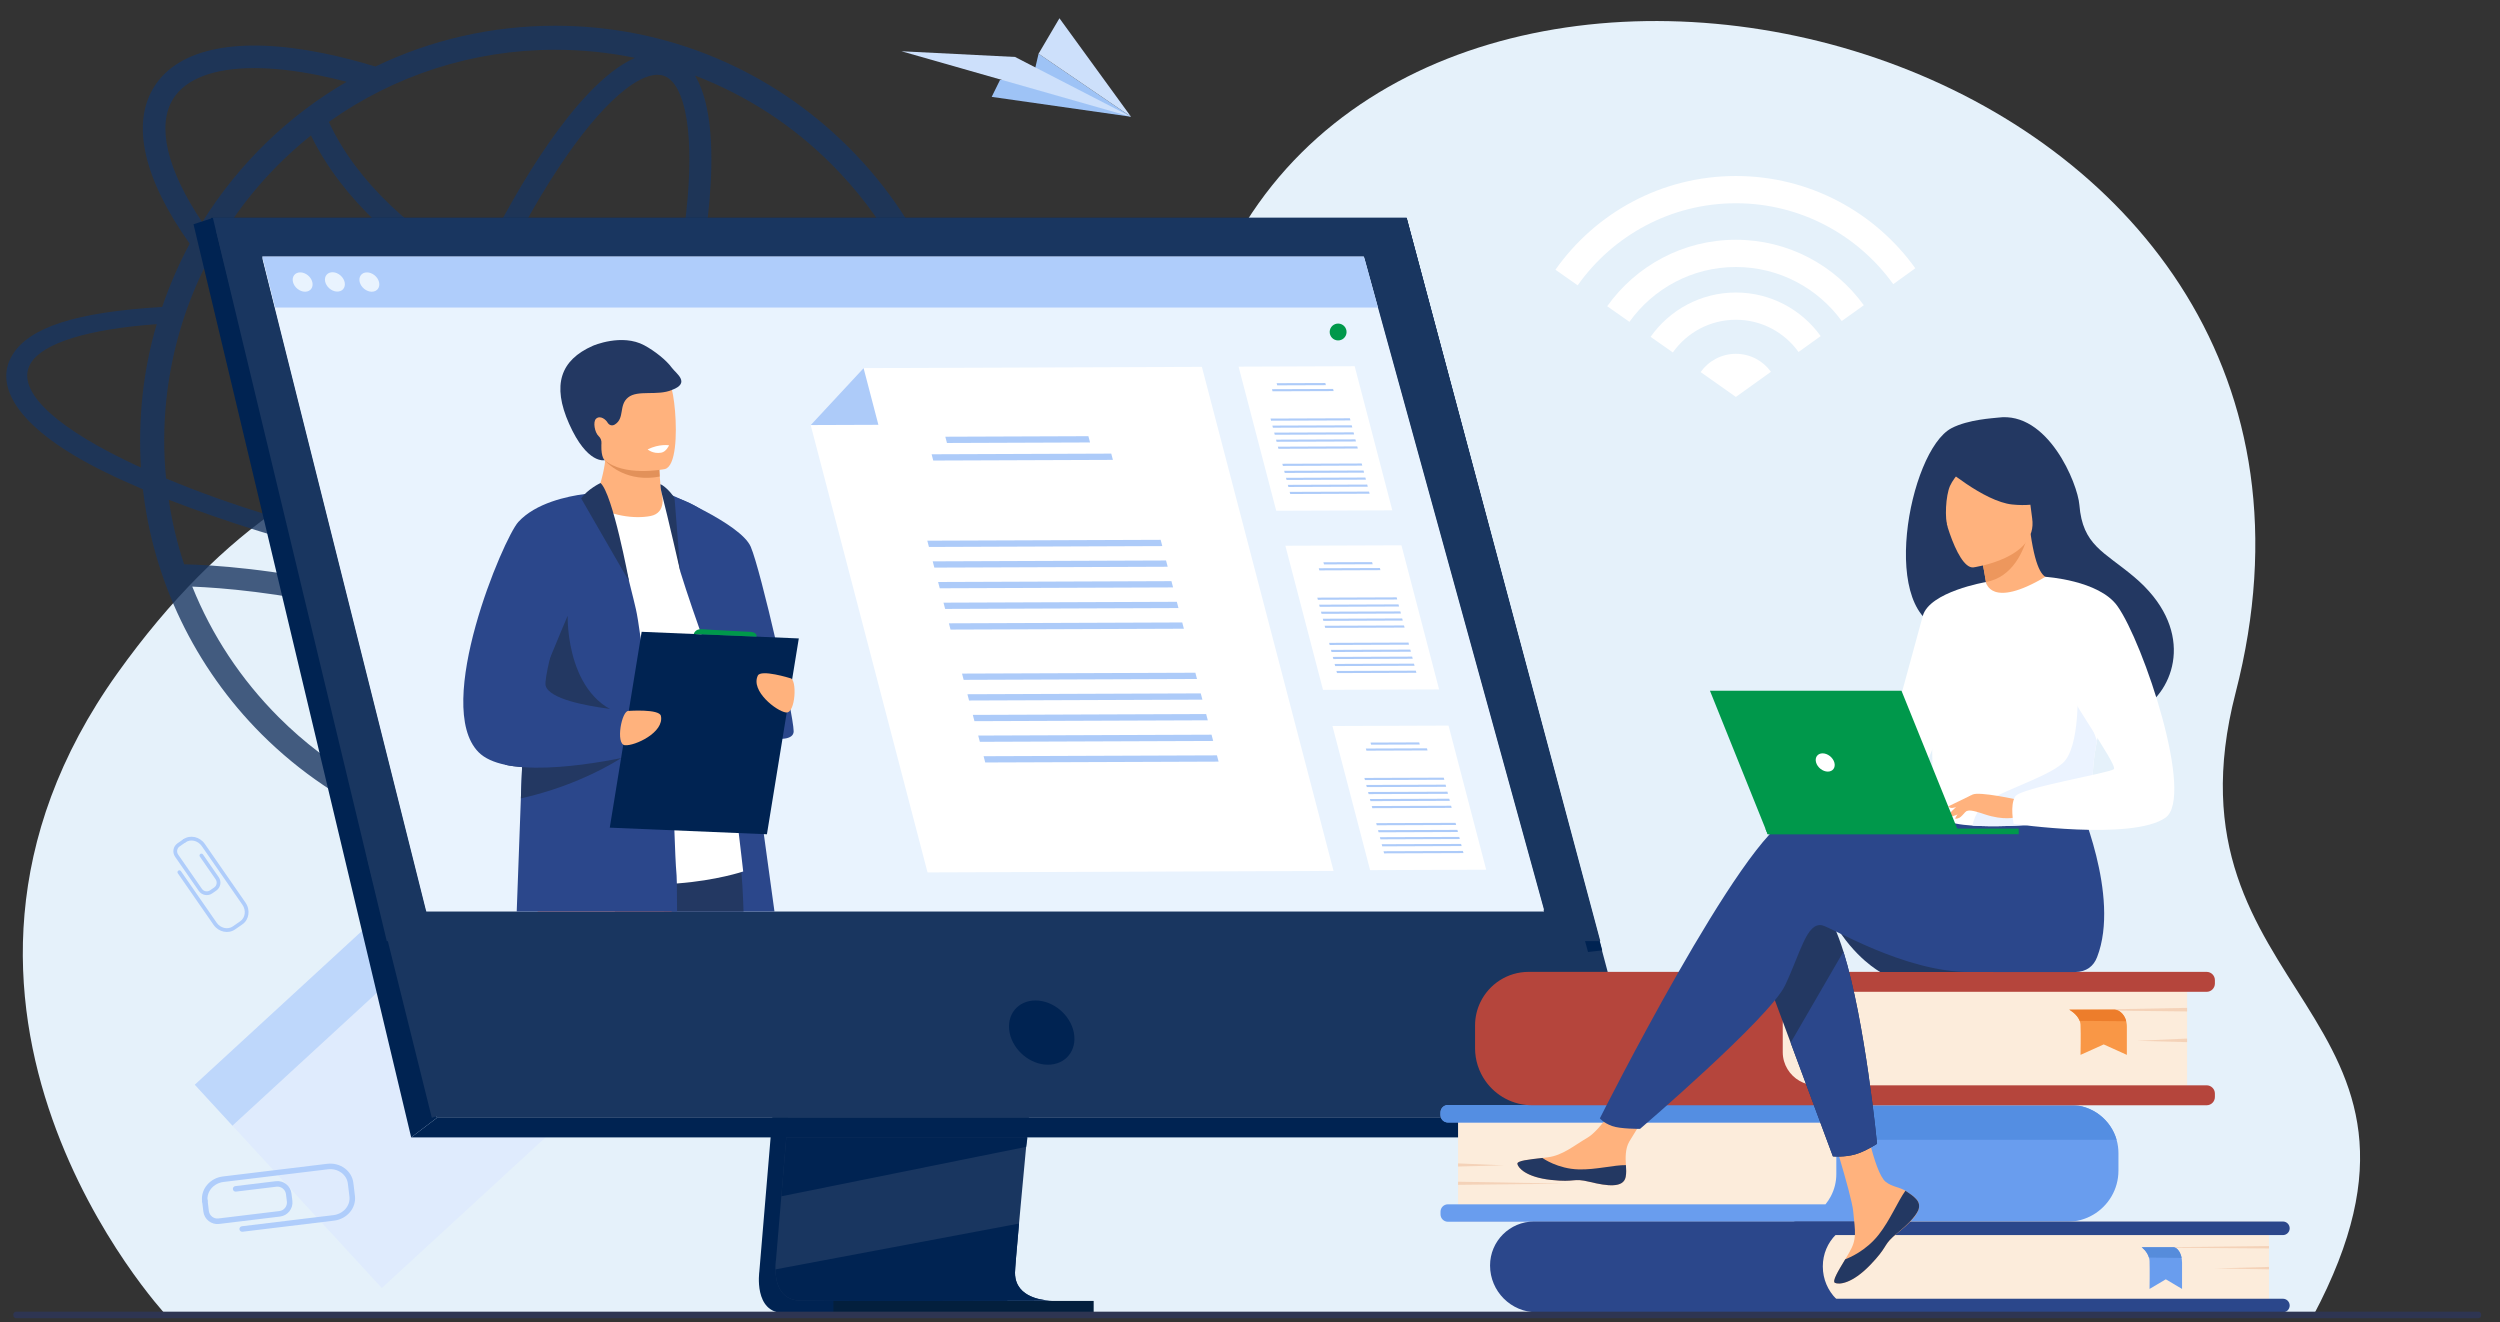 <?xml version="1.0" encoding="utf-8"?>
<!-- Generator: Adobe Illustrator 25.2.1, SVG Export Plug-In . SVG Version: 6.00 Build 0)  -->
<svg version="1.1" id="_x2014_лой_x5F_1" xmlns="http://www.w3.org/2000/svg" xmlns:xlink="http://www.w3.org/1999/xlink"
	 x="0px" y="0px" viewBox="0 0 2938.01 1553.96" style="enable-background:new 0 0 2938.01 1553.96;" xml:space="preserve">
<rect x="0" y="0" width="2938.01" height="1553.96" fill="#333333" stroke="none"/>
<style type="text/css">
	.st0{fill:#E5F1FA;}
	.st1{fill:#DFEBFD;}
	.st2{fill:#BED7FB;}
	.st3{fill:#9EC3F6;}
	.st4{fill:#CDE0FB;}
	.st5{fill:#FFFFFF;}
	.st6{opacity:0.8;fill:#193660;}
	.st7{fill:#002352;}
	.st8{fill:#193660;}
	.st9{fill:#031F3D;}
	.st10{fill:#E9F3FE;}
	.st11{fill:#AFCDFB;}
	.st12{fill:#2B478B;}
	.st13{fill:#233862;}
	.st14{fill:#C65447;}
	.st15{fill:#FFB27D;}
	.st16{fill:#E2915A;}
	.st17{fill:#00984B;}
	.st18{fill:#ADCBF9;}
	.st19{fill:#FCECDB;}
	.st20{fill:#699DEE;}
	.st21{fill:#548EE2;}
	.st22{fill:#F4D2B8;}
	.st23{fill:#568CDB;}
	.st24{fill:#B5453C;}
	.st25{fill:#F99746;}
	.st26{fill:#ED7D2B;}
	.st27{fill:#ED975D;}
	.st28{fill:#EBF3FF;}
	.st29{fill:#2E3552;}
	.st30{fill:#C8DBF4;}
	.st31{fill:#D4E4F8;}
	.st32{fill:#9FC1F4;}
	.st33{fill:#456AA3;}
	.st34{fill:#A0C0EF;}
	.st35{fill:#476BA7;}
	.st36{fill:#365DA2;}
	.st37{fill:#AD7041;}
	.st38{fill:#AA443E;}
	.st39{fill:#D9935C;}
	.st40{fill:#067C3B;}
	.st41{fill:#CB8757;}
	.st42{fill:#E49963;}
	.st43{fill:#031B35;}
	.st44{fill:#D68D5D;}
	.st45{fill:#163560;}
	.st46{fill:#1C468A;}
	.st47{opacity:0.5;}
	.st48{fill:#202F4E;}
</style>
<g>
	<path class="st0" d="M195.25,1545.53c0,0-337.47-362.34-57.07-754.62c248.79-348.06,538.86-324.27,751.67-183.02
		c90.64,60.16,351.97,7.41,574.39-346.75C1767.57-221.85,2819,71.08,2627.29,814.16c-92.77,359.6,282.35,372.67,91.21,732.13
		L195.25,1545.53z"/>
	<g>
		
			<rect x="296.12" y="1121.72" transform="matrix(0.736 -0.677 0.677 0.736 -748.416 649.669)" class="st1" width="324.59" height="324.59"/>
		
			<rect x="208.35" y="1155.96" transform="matrix(0.736 -0.677 0.677 0.736 -707.024 565.038)" class="st2" width="324.59" height="65.37"/>
	</g>
	<g>
		<polygon class="st3" points="1165.43,113.85 1329.19,137.22 1220.52,63.14 1214.99,86.89 1175.16,94.1 		"/>
		<polygon class="st4" points="1329.19,137.22 1192.91,66.95 1059.34,60.23 		"/>
		<polygon class="st4" points="1220.52,63.14 1329.19,137.22 1245.06,21.45 		"/>
	</g>
	<g>
		<path class="st5" d="M2081.2,436.93L2040,466.49l-41.41-29.24c9.18-12.91,24.33-21.45,41.41-21.45
			C2056.97,415.8,2072.02,424.13,2081.2,436.93z"/>
		<g>
			<path class="st5" d="M2040,343.77c-41.41,0-78.01,20.6-100.21,52.08l26.15,18.35c16.43-23.26,43.54-38.42,74.06-38.42
				c30.31,0,57.2,14.94,73.63,37.88l26.04-18.68C2117.37,363.94,2080.98,343.77,2040,343.77z"/>
		</g>
		<g>
			<path class="st5" d="M2040,206.85c-87.61,0-165.09,43.54-212.04,110.13l26.15,18.35c41.19-58.27,109.17-96.47,185.9-96.47
				c76.09,0,143.64,37.56,184.94,95.08l25.93-18.68C2203.81,249.65,2126.87,206.85,2040,206.85z"/>
		</g>
		<g>
			<path class="st5" d="M2040,281.77c-62.32,0-117.6,30.84-151.22,78.12l26.14,18.36c27.85-38.95,73.53-64.46,125.07-64.46
				c51.12,0,96.47,25.08,124.43,63.5l25.93-18.57C2156.64,312.07,2101.79,281.77,2040,281.77z"/>
		</g>
	</g>
	<path class="st6" d="M1192.57,616.29l-37.76-0.87c12.13,15.73,14.86,30.21,7.3,42.47c-7.55,12.51-25.63,22.78-52.62,30.58
		c20.43-54.36,30.71-111.69,30.71-170.5c0-127.2-49.49-251.7-142.89-344.84C906.89,82.73,784.69,30.25,652.46,30.25
		c-74.25,0-145.99,16.46-211.24,47.92c-0.02,0.01-0.04,0.02-0.06,0.03c-20.98-6.4-41.41-11.65-61.12-15.64
		c-99.51-20.19-170.13-6.24-198.82,39.3c-27.3,43.31-12.44,108.5,41.73,184.54c-0.01,0.01-0.01,0.02-0.02,0.04
		c-12.1,22.36-23.75,48.89-32.32,74.29C88.83,366.8,34.35,384.71,14.54,417.15c-23.03,37.77,8.42,88.45,109.09,137.73
		c13.87,6.81,28.73,13.5,44.33,20.18c12.06,105.96,60.33,208.67,139.54,287.88c44.82,44.7,96.95,79.86,155.02,104.5
		c177.9,75.04,389.97,39.91,534.78-104.5c43.58-43.58,78.13-94.35,102.52-150.56c49.65-10.28,82.34-26.37,95.34-47.67
		C1204.21,649.97,1203.09,633.63,1192.57,616.29z M1076.05,696.16c-33.06,5.94-74.29,9.41-122.46,9.91
		c-74.74,0.91-160.58-4.99-251.04-16.91c7.61-16.57,15.07-33.6,22.35-51.01c28.07,9.39,55.31,16.83,81.29,22.1
		c29.76,6.04,56.93,9.02,81.17,9.02c56.83,0,97.54-16.41,117.65-48.33c3.31-5.26,6.01-10.83,8.09-16.72h-28.97
		c-0.48,0.88-0.99,1.75-1.52,2.6c-14.94,23.71-48.31,35.96-95.18,35.95c-22.42,0-47.93-2.8-75.98-8.49
		c-24.44-4.96-50.08-11.92-76.51-20.7c6.98-17.45,13.76-35.24,20.31-53.29c17.66-48.69,32.78-96.95,45-143.3
		c99.1,14.61,202.64,15.05,302.1,7.55c6.29,30.51,9.47,61.74,9.47,93.45C1111.83,579.77,1099.82,639.7,1076.05,696.16z
		 M472.51,937.95c-14.09-5.11-21.24-25.33-24.76-41.4c-5.56-25.39-6.57-61.05-2.91-103.12c1.85-21.28,4.82-43.9,8.83-67.57
		c57.75,15.39,114.94,35.18,170.63,59.04c-12.54,21.63-25.23,41.68-37.91,59.86c-24.16,34.64-47.79,61.36-68.34,77.28
		C505.05,932.13,486.6,943.06,472.51,937.95z M637.05,762.26c-58.29-25.12-118.22-45.88-178.74-61.9
		c2.13-10.98,4.47-22.16,7.01-33.51c16.83,3.83,33.9,7.53,51.18,11.1c50.58,10.34,101.03,19.13,150.42,26.23
		C657.15,724.43,647.16,743.83,637.05,762.26z M527.65,659.63c-19.54-4.02-38.8-8.22-57.73-12.58
		c8.91-37.08,19.86-75.73,32.63-115.11c66.42,40.83,133.98,74.05,197.93,97.62c-8.02,19.16-16.27,37.84-24.68,55.91
		C627.23,678.5,577.52,669.86,527.65,659.63z M365.42,159.17c36.92,75.64,108.08,137.97,184.65,179.31
		c-18.55,40.42-36.22,83.56-52.47,128.36c-3.03,8.35-5.97,16.69-8.85,25.01c-97.04-63.16-179.19-135.64-233.09-205.79
		c-0.01-0.01-0.01-0.02-0.02-0.03C284.08,237.51,321.14,194.67,365.42,159.17z M780.35,89.18c14.09,5.11,21.24,25.33,24.76,41.4
		c5.56,25.39,6.57,61.05,2.91,103.12c-4.01,46.05-13.23,98.36-26.95,154.06c-67.48-11.61-134.92-30.75-197.01-60.89
		c26.46-55.19,54.44-104.4,82.42-144.51c24.16-34.64,47.79-61.36,68.34-77.28c10.72-8.31,25.14-17.2,37.77-17.2
		C775.27,87.88,777.88,88.28,780.35,89.18z M774.64,412.85c-11.91,44.82-26.58,91.5-43.68,138.63
		c-6.59,18.17-13.41,36.05-20.43,53.58c-64.21-23.58-132.37-57.3-199.37-98.95c3.46-10.12,7.04-20.28,10.73-30.46
		c15.88-43.79,33.12-85.93,51.19-125.4C636.33,380.9,704.83,400.69,774.64,412.85z M977.24,193.08
		c59.58,59.58,99.11,131.15,119.1,205.98c-105.9,7.74-202.94,5.31-289.68-7.24c13.77-56.24,23.03-109.15,27.1-155.88
		c4.49-51.61,3.94-112.73-16.98-147.13C877.39,112.09,931.53,147.23,977.24,193.08z M652.46,58.48c31.83,0,63.13,3.2,93.73,9.56
		c-36.09,15.71-72.94,59.44-100.91,99.53c-28.63,41.04-57.21,91.26-84.21,147.47c-72.87-39.59-141.69-100.29-174.59-171.79
		C463.29,88.62,555.67,58.48,652.46,58.48z M203.62,115.98c14.94-23.71,48.31-35.95,95.18-35.95c22.42,0,47.93,2.8,75.98,8.49
		c10.65,2.16,21.52,4.69,32.58,7.61c0.01,0,0.02,0,0.03,0.01c-66.91,38.7-125.85,94.7-169.73,164.91c-0.01,0.01-0.02,0.02-0.02,0.04
		C196.23,199.6,183.78,147.46,203.62,115.98z M241.87,311.45c0-0.01,0.01-0.02,0.01-0.02c56.75,70.93,140.39,143.44,238.13,206.33
		c-13.86,42.18-25.68,83.63-35.22,123.35c-81.03-19.6-175.21-47.33-249.59-78.8c-6.17-61.68,0.55-124.11,19.07-183.01
		C221.45,356.46,230.99,332.92,241.87,311.45z M146.16,540.27c-87.79-42.84-127.91-84.2-109.95-113.54
		c14.49-23.77,67.23-39.87,147.97-45.81c-16.27,54.93-21.93,112.04-18.57,168.52C158.91,546.46,152.48,543.36,146.16,540.27z
		 M440.17,661c-2.5,11.17-4.81,22.18-6.93,33.01c-5.63-1.37-11.27-2.7-16.91-3.99c-95.3-21.69-166.81-26.1-199.96-26.85
		c-8.21-24.73-14.25-50.03-18.07-75.85C263.22,612.3,336.3,636.25,440.17,661z M225.96,689.38c35.36,1.42,100.9,6.78,184.63,25.83
		c5.99,1.36,11.98,2.79,17.96,4.25c-4.31,25.13-7.49,49.15-9.45,71.72c-3.72,42.77-3.98,92.08,7.95,127.3
		c-36.31-20.44-69.61-45.73-99.49-75.61C283.02,798.34,248.74,746.19,225.96,689.38z M513.14,955.98
		c33.99-17.81,68.14-58.73,94.44-96.43c13.56-19.44,27.12-40.96,40.5-64.19c77.16,34.94,151.35,77.87,221.04,127.88
		C754.24,984.63,624.88,991.58,513.14,955.98z M977.24,842.89c-25.39,25.47-53.36,47.6-83.57,66.24
		c-73.21-53.5-151.42-99.3-232.91-136.37c11.2-20.53,22.24-42.21,33.02-64.84c74.59,9.89,146.3,15.82,211.76,17.35
		c17.09,0.49,33.68,0.49,49.78,0.37c41.73-0.49,78.87-2.97,110.7-7.43C1043.73,764.38,1013.89,806.23,977.24,842.89z"/>
	<g>
		<g>
			<path class="st7" d="M959.82,692.41l-67.45,801.98c0,0-7.07,48.61,29.09,48.7c59.46,0.14,295.93,0,295.93,0
				s-44.75-10.12-44.21-32.89c0.64-26.84,78.83-825.38,78.83-825.38L959.82,692.41z"/>
			<path class="st8" d="M1236.58,1528.54c-11.69,0.03-237.56,0.74-295.46,0c-25.23-0.31-29.66-22.44-29.87-36.75
				c-0.1-6.86,0.77-11.94,0.77-11.94l1.75-20.84l4.47-53.13l3.95-46.94l5.07-60.32l4.27-50.91l47.92-569.86l292.21-7.58
				c0,0-32.93,334.18-56.23,577.44c-2.6,27.1-5.07,53.09-7.36,77.35c-0.74,7.75-1.45,15.32-2.15,22.69
				c-2.16,23.02-4.13,44.15-5.85,62.81c-0.91,9.84-1.74,18.97-2.5,27.35c-2.97,32.8-4.71,53.75-4.74,57.74
				c-0.01,2.32,0.19,4.48,0.57,6.49C1198.22,1527.7,1232.19,1528.54,1236.58,1528.54z"/>
			<polygon class="st8" points="250.19,256.01 414.48,915.93 436.97,1006.31 513.49,1313.69 1935.1,1313.69 1653.06,256.01 			"/>
			<polygon class="st7" points="250.18,256.01 227.42,263.59 483.22,1336.65 513.5,1313.69 			"/>
			<polygon class="st7" points="483.22,1336.65 1896.08,1336.65 1935.1,1313.69 513.5,1313.69 			"/>
			
				<rect x="979.38" y="1528.86" transform="matrix(-1 -1.224647e-16 1.224647e-16 -1 2264.658 3072.256)" class="st9" width="305.9" height="14.54"/>
			<polygon class="st7" points="1866.23,1118.79 1635.56,269.99 247.91,269.99 247.91,256.01 1653.06,256.01 1882.96,1116.91 			"/>
			<polygon class="st7" points="1207.52,1336.64 1205.94,1347.76 918.25,1405.88 922.2,1358.94 924.08,1336.64 			"/>
			<path class="st7" d="M1236.58,1528.54c-11.69,0.03-237.56,0.74-295.46,0c-25.23-0.31-29.66-22.44-29.87-36.75l286.33-53.87
				c-2.97,32.8-4.71,53.75-4.74,57.74c-0.01,2.32,0.19,4.48,0.57,6.49C1198.22,1527.7,1232.19,1528.54,1236.58,1528.54z"/>
			<polygon class="st8" points="1131.98,1099.57 507.5,1313.69 430.97,1006.31 			"/>
			<polygon class="st8" points="250.18,256.01 1653.06,256.01 1880.68,1106.05 454.58,1106.05 			"/>
		</g>
		<path class="st7" d="M1261.98,1213.51c-4.05-20.85-24.24-37.75-45.08-37.75c-20.85,0-34.46,16.9-30.41,37.75
			s24.24,37.75,45.08,37.75C1252.42,1251.25,1266.04,1234.35,1261.98,1213.51z"/>
		<polygon class="st10" points="1814.52,1069.22 501,1069.22 352.24,476.63 340.85,431.19 331.11,392.43 323.33,361.4 308.3,301.54 
			1602.88,301.54 1603.79,304.83 1619.37,361.4 1627.93,392.43 1638.62,431.19 1651.15,476.63 		"/>
		<polygon class="st10" points="1814.52,1071.24 501,1071.24 352.24,478.66 340.85,433.22 331.11,394.45 323.33,363.42 
			308.3,303.56 1602.88,303.56 1603.79,306.86 1619.37,363.42 1627.93,394.45 1638.62,433.22 1651.15,478.66 		"/>
		<polygon class="st11" points="1619.37,361.4 323.33,361.4 308.3,301.54 1602.39,301.54 1603.79,304.83 		"/>
		<g>
			<path class="st10" d="M344.31,331.47c-1.56-6.27,2.25-11.36,8.53-11.36s12.63,5.09,14.19,11.36c1.56,6.27-2.25,11.36-8.53,11.36
				S345.88,337.74,344.31,331.47z"/>
			
				<ellipse transform="matrix(0.662 -0.75 0.75 0.662 -115.455 406.936)" class="st10" cx="393.42" cy="331.47" rx="10.03" ry="12.87"/>
			<path class="st10" d="M422.71,331.47c-1.56-6.27,2.25-11.36,8.53-11.36s12.63,5.09,14.19,11.36c1.56,6.27-2.25,11.36-8.53,11.36
				C430.63,342.83,424.28,337.74,422.71,331.47z"/>
		</g>
		<g>
			<path class="st12" d="M910.17,1071.24H780.29c-1.25-10.15-2.34-20.88-3.33-32.07c-1.74-20.08-3.08-41.67-4.06-64.14
				c-0.24-5.18-0.44-10.41-0.63-15.67c-0.25-6.7-0.46-13.48-0.66-20.29c-0.32-11.57-0.57-23.27-0.75-35.04
				c-0.01-0.01-0.01-0.03-0.01-0.04c-0.23-15.01-0.34-30.12-0.37-45.17c0-0.01,0-0.01,0-0.01c-0.01-3.76-0.01-7.51-0.01-11.26v-0.01
				c0-3.53,0.01-7.04,0.02-10.55c0.11-32.4,0.6-64.18,1.29-93.73c1.49-65.38,3.92-119.86,5.21-146.05v-0.01
				c0.52-10.75,0.86-16.73,0.86-16.73c0.01,0,0.02,0.01,0.03,0.01c0.29,0.04,2.26,0.41,5.36,1.15c2.27,0.55,5.16,1.31,8.44,2.32
				h0.01c2.96,0.89,6.24,2,9.68,3.3c0.01,0,0.02,0,0.03,0.01c5.85,2.25,12.16,5.13,18.09,8.74c0.09,0.05,0.18,0.09,0.27,0.14
				c9.7,6.02,18.46,14,22.45,24.54c3.43,8.95,11.45,57.06,21.15,120.96c0.27,1.82,0.54,3.66,0.83,5.51
				c5.13,33.93,10.67,72,16.24,110.88c5.9,41.2,11.79,83.27,17.21,122.26C902.29,1013.72,906.58,1044.88,910.17,1071.24z"/>
			<path class="st13" d="M873.8,1071.24H722.62c-2.9-12.47-5.61-24.5-8.02-35.79c-6.64-31.1-11.01-56.59-10.77-70.28
				c0.11-6.42,2.54-11.44,6.7-15.3c2.85-2.65,6.52-4.75,10.83-6.39c12.75-4.84,31.08-5.64,50.26-4.41
				c6.52,0.41,13.13,1.04,19.65,1.83c35.93,4.36,69.29,13.25,69.29,13.25s2.23,9.02,4.87,24.79c1.98,11.83,4.19,27.47,5.83,45.94
				c0.95,10.73,1.72,22.42,2.15,34.88C873.52,1063.5,873.65,1067.34,873.8,1071.24z"/>
			<path class="st14" d="M803.98,965.35l-1.51,10.92l-7.32,53.03l-1.25,9.05l-4.54,32.88H631.82c-1.22-21.73-2.35-42.9-2.57-61.36
				c-0.02-2.05-0.03-4.05-0.03-6.02c0-27.8,2.44-48.41,10.41-53.61c9.03-5.9,38.99-4.28,70.89-0.37c3.18,0.38,6.38,0.8,9.59,1.23
				c18.59,2.5,37.2,5.59,52.16,8.25c7.76,1.38,14.54,2.65,19.82,3.66C799.53,964.44,803.98,965.35,803.98,965.35z"/>
			<path class="st5" d="M629.22,607.81c0,0,86.55-55.97,148.64-27.34c9.89,4.56,21.18,17.29,29.26,26.19
				c22.44,24.73,66.29,417.52,66.29,417.52s-124.47,42.16-244.18-14.31V607.81z"/>
			<path class="st12" d="M782.78,579.04c0,0,87.62,35.91,99.49,63.5c11.87,27.59,50.44,197.03,50.44,216.9
				c0,19.87-67.16,4.44-77.97-27.6c-8.98-26.61-39.26-108.36-55.23-160.06L782.78,579.04z"/>
			<g>
				<path class="st15" d="M764.58,606.41c-19.13,3.75-47.23-0.25-67.8-13.81c9.29-22.18,13.1-39.7,14.45-51.04
					c0.08-0.6,0.14-1.19,0.2-1.75c0.61-5.88,0.52-9.86,0.24-11.69h49.45c0,0,13.52,6.18,13.52,10.45c0,2.28,0.02,4.47,0.06,6.56
					c0.1,5.69,0.33,10.65,0.62,14.92c0.94,13.88,2.53,20.41,2.53,20.41S783.9,602.62,764.58,606.41z"/>
				<path class="st16" d="M775.32,560.05c-37.47,7.24-59.22-13.23-64.09-18.49c-0.69-0.75-1.05-1.2-1.05-1.2
					c0.4-0.2,0.81-0.38,1.25-0.55c13.95-5.65,45.6-1.16,63.27,5.32C774.8,550.82,775.03,555.78,775.32,560.05z"/>
				<path class="st15" d="M698.99,519.99c6.69,36.03,53.19,34.85,73.28,32.58c5.65-0.63,9.21-1.35,9.21-1.35
					c6.38-1.7,9.93-11.75,11.59-24.9c3.28-26.03-0.86-64.25-5.26-74.02c-6.62-14.71-19.09-30.61-65.91-19.14
					C675.07,444.65,690.4,473.82,698.99,519.99z"/>
				<path class="st13" d="M789.56,432.21c-6.4-8.86-19.97-19.69-32.29-26.35c-26.48-14.32-60.36,0.45-60.5,0.51
					c-38.24,16.81-48.23,46.07-27.96,91.65c21.44,48.2,41.86,42.77,41.86,42.77s-4.33-2.7-3.94-17.72c0.02-0.85,0.06-1.57,0.1-2.18
					c0.2-3.08-0.89-6.17-3.19-8.22c-4.75-4.24-7.07-17.06-3.09-20.63c4.8-4.31,11.54,0.92,13.7,4.95c1.88,2.84,5.25,3.84,8.39,1.85
					c11.9-7.52,4.17-22.58,15.54-31.78c11.37-9.21,34.45-1.48,51.52-8.81C812.03,449.92,794.38,438.88,789.56,432.21z"/>
			</g>
			<path class="st12" d="M795.7,1071.24H607.24c1.35-39.08,3.08-85.74,4.9-132.98c0.46-12.25,0.95-24.55,1.43-36.75
				c0.22-5.17,0.41-10.31,0.61-15.45c4.16-104.91,8.3-199.65,9.17-204.76c1.98-11.54,3.85-21.38,5.87-29.91
				c5.92-24.85,13.28-38.48,29.32-50.2c1.56-1.19,14.4-7.65,25.7-13.29c9.24-4.58,17.45-8.59,17.7-8.7v-0.01h0.01
				c1.87,0.91,3.93,3.51,6.1,7.37c2.17,3.86,4.46,9,6.8,15c8.61,22.13,17.92,55.99,24.38,81.28c0.01,0.03,0.02,0.06,0.02,0.08
				c0.01,0.02,0.01,0.03,0.01,0.05c0,0.01,0,0.01,0,0.01c4.16,16.33,7.15,29.04,8,32.7c1.45,6.16,3.35,18.07,5.6,34.21v0.04
				c3.04,22.01,6.68,51.88,10.53,85.78v0.01c0.4,3.49,0.79,7.01,1.19,10.56c0.45,4.06,0.92,8.17,1.38,12.32v0.01
				c0.15,1.33,0.29,2.67,0.43,4.01v0.01c1.48,13.42,2.98,27.26,4.46,41.35c0,0.01,0,0.03,0.01,0.04
				c1.27,11.61,18.88,20.02,20.1,31.85c0.09,0.86,0.18,2.6,0.29,5.02c0.23,5,0.5,12.94,0.83,22.12c0.14,4.08,0.28,8.42,0.44,12.84
				c0.69,19.67,1.54,41.22,2.5,51.59c0.05,0.49,0.09,1.11,0.12,1.87c0.11,2.07,0.2,5.12,0.28,8.94
				C795.6,1046.38,795.68,1058,795.7,1071.24z"/>
			<path class="st13" d="M667.14,723.6c-0.06,0.24-3,106.09,76.62,118.94c79.62,12.86,26.72,16.26,26.72,16.26
				s-149.81-6.37-152.28-10.32C615.73,844.52,667.14,723.6,667.14,723.6z"/>
			<path class="st13" d="M734.41,887.98c0,0-1.49,1.06-4.36,2.91c-0.05,0.02-0.1,0.06-0.15,0.09
				c-12.15,7.75-48.2,28.89-100.69,43.06c-5.51,1.49-11.21,2.91-17.07,4.21c0.46-12.24,0.95-24.54,1.42-36.74
				c-6.93-0.54-13.57-1.42-19.73-2.73c0.21-1.61,0.43-3.22,0.63-4.84c6.68-2.74,13.31-5.38,19.71-7.88
				c5.21-2.04,10.26-3.98,15.03-5.78c21.56-8.19,37.54-13.74,37.54-13.74l63.82,20.22L734.41,887.98z"/>
			<path class="st12" d="M751.31,886.21c0,0-8.2,2.05-21.25,4.68c-0.05,0-0.09,0.01-0.14,0.03c-24.07,4.84-64.55,11.62-100.7,11.25
				c-5.33-0.06-10.57-0.27-15.65-0.66c-6.93-0.54-13.57-1.42-19.73-2.73c-13.21-2.79-24.28-7.51-31.52-14.89
				c-53.78-54.77,29.35-251.36,46.82-270.49c20.4-22.33,57.64-30.17,78.21-32.86c0.86-0.11,1.68-0.22,2.48-0.32
				c7.23-0.86,11.87-1.04,12.13-1.05c0.01,0,0.01,0,0.01,0s-1.61,5.18-4.31,13.98c-1.05,3.4-2.27,7.35-3.6,11.75
				c-12.63,41.36-37,122.65-47.74,168.5c-3.94,16.78-6.04,28.8-5.08,32.39c4.19,15.66,47.64,23.71,75.17,27.27
				c11.48,1.48,20.2,2.19,22.14,2.33c0.14,0,0.27,0.01,0.41,0.03l1.59,6.53l3.81,15.66l3.75,15.38L751.31,886.21z"/>
			<polygon class="st7" points="901.29,980.44 716.6,972.66 754.07,742.5 938.76,750.28 			"/>
			<path class="st15" d="M738.94,835.44c0,0,35.95-2.51,37.75,5.87c4.2,19.53-30.91,35.57-42.28,34.48
				C723.04,874.69,730.67,834.13,738.94,835.44z"/>
			<path class="st15" d="M928.66,797.02c0,0-34.4-10.75-38.09-3.02c-8.61,18.03,21.84,41.76,33.16,43.32
				C935.05,838.89,937.01,797.66,928.66,797.02z"/>
			<path class="st13" d="M705.69,567.63c0,0-15.12,7.21-22.71,18.09c0,0,56.54,98.16,56.28,97.24
				C739.01,682.04,720.16,580.2,705.69,567.63z"/>
			<path class="st13" d="M776.11,569.01c4.98,1.88,14.53,11.66,16.68,17.07l6.72,85.69c0,0-14.35-62.89-21.65-91.32
				C776,573.24,776.34,571.04,776.11,569.01z"/>
			<path class="st17" d="M815.29,745.08c0,0,1.46-6.39,9.87-5.64c8.41,0.74,55.64,3.06,55.64,3.06s9.11-0.15,8.26,5.69
				L815.29,745.08z"/>
			<path class="st5" d="M761.12,528.12c0,0,6.13,5.59,16.02,3.86c5.87-1.03,9.15-8.65,9.15-8.65S775.02,521.3,761.12,528.12z"/>
		</g>
		<g>
			<g>
				<polygon class="st5" points="1636.25,599.75 1499.83,600.25 1455.59,430.89 1592.01,430.38 				"/>
				<g>
					<polygon class="st18" points="1558.18,452.64 1500.98,452.85 1500.32,450.34 1557.53,450.13 					"/>
					<polygon class="st18" points="1567.31,459.6 1495.5,459.86 1494.84,457.36 1566.66,457.09 					"/>
					<g>
						<polygon class="st18" points="1587.06,494.07 1493.78,494.41 1493.12,491.9 1586.41,491.56 						"/>
						<polygon class="st18" points="1589.22,502.32 1495.93,502.67 1495.28,500.16 1588.56,499.82 						"/>
						<polygon class="st18" points="1591.37,510.58 1498.09,510.93 1497.44,508.42 1590.72,508.08 						"/>
						<polygon class="st18" points="1593.53,518.84 1500.25,519.18 1499.59,516.68 1592.88,516.33 						"/>
						<polygon class="st18" points="1595.69,527.1 1502.4,527.44 1501.75,524.94 1595.03,524.59 						"/>
					</g>
					<g>
						<polygon class="st18" points="1600.94,547.19 1507.65,547.54 1507,545.03 1600.28,544.69 						"/>
						<polygon class="st18" points="1603.09,555.45 1509.81,555.8 1509.16,553.29 1602.44,552.94 						"/>
						<polygon class="st18" points="1605.25,563.71 1511.97,564.05 1511.31,561.55 1604.6,561.2 						"/>
						<polygon class="st18" points="1607.41,571.97 1514.12,572.31 1513.47,569.8 1606.75,569.46 						"/>
						<polygon class="st18" points="1609.56,580.22 1516.28,580.57 1515.63,578.06 1608.91,577.72 						"/>
					</g>
				</g>
			</g>
			<g>
				<polygon class="st5" points="1691.23,810.2 1554.8,810.71 1510.57,641.34 1646.99,640.84 				"/>
				<g>
					<polygon class="st18" points="1613.15,663.09 1555.95,663.3 1555.29,660.8 1612.5,660.58 					"/>
					<polygon class="st18" points="1622.28,670.05 1550.47,670.32 1549.81,667.81 1621.63,667.55 					"/>
					<g>
						<polygon class="st18" points="1642.03,704.52 1548.75,704.86 1548.09,702.36 1641.38,702.01 						"/>
						<polygon class="st18" points="1644.19,712.78 1550.91,713.12 1550.25,710.62 1643.53,710.27 						"/>
						<polygon class="st18" points="1646.35,721.04 1553.06,721.38 1552.41,718.87 1645.69,718.53 						"/>
						<polygon class="st18" points="1648.5,729.29 1555.22,729.64 1554.56,727.13 1647.85,726.79 						"/>
						<polygon class="st18" points="1650.66,737.55 1557.38,737.9 1556.72,735.39 1650,735.05 						"/>
					</g>
					<g>
						<polygon class="st18" points="1655.91,757.65 1562.62,757.99 1561.97,755.49 1655.25,755.14 						"/>
						<polygon class="st18" points="1658.07,765.91 1564.78,766.25 1564.13,763.74 1657.41,763.4 						"/>
						<polygon class="st18" points="1660.22,774.16 1566.94,774.51 1566.28,772 1659.57,771.66 						"/>
						<polygon class="st18" points="1662.38,782.42 1569.1,782.77 1568.44,780.26 1661.72,779.92 						"/>
						<polygon class="st18" points="1664.54,790.68 1571.25,791.02 1570.6,788.52 1663.88,788.17 						"/>
					</g>
				</g>
			</g>
			<g>
				<polygon class="st5" points="1746.57,1022.07 1610.15,1022.58 1565.91,853.21 1702.33,852.71 				"/>
				<g>
					<polygon class="st18" points="1668.49,874.96 1611.29,875.17 1610.64,872.67 1667.84,872.45 					"/>
					<polygon class="st18" points="1677.63,881.92 1605.81,882.19 1605.15,879.68 1676.97,879.42 					"/>
					<g>
						<polygon class="st18" points="1697.37,916.39 1604.09,916.73 1603.43,914.23 1696.72,913.89 						"/>
						<polygon class="st18" points="1699.53,924.65 1606.25,924.99 1605.59,922.49 1698.88,922.14 						"/>
						<polygon class="st18" points="1701.69,932.91 1608.4,933.25 1607.75,930.74 1701.03,930.4 						"/>
						<polygon class="st18" points="1703.84,941.16 1610.56,941.51 1609.91,939 1703.19,938.66 						"/>
						<polygon class="st18" points="1706,949.42 1612.72,949.77 1612.06,947.26 1705.35,946.92 						"/>
					</g>
					<g>
						<polygon class="st18" points="1711.25,969.52 1617.97,969.86 1617.31,967.36 1710.6,967.01 						"/>
						<polygon class="st18" points="1713.41,977.78 1620.12,978.12 1619.47,975.61 1712.75,975.27 						"/>
						<polygon class="st18" points="1715.56,986.03 1622.28,986.38 1621.63,983.87 1714.91,983.53 						"/>
						<polygon class="st18" points="1717.72,994.29 1624.44,994.64 1623.78,992.13 1717.07,991.79 						"/>
						<polygon class="st18" points="1719.88,1002.55 1626.59,1002.89 1625.94,1000.39 1719.22,1000.04 						"/>
					</g>
				</g>
			</g>
			<g>
				<g>
					<polygon class="st5" points="1567.19,1023.5 1090.05,1025.26 952.73,499.53 1014.89,432.6 1412.46,431.14 					"/>
					<polygon class="st18" points="1281.03,519.98 1112.87,520.6 1110.94,513.23 1279.1,512.61 					"/>
					<polygon class="st18" points="1307.88,540.45 1096.75,541.23 1094.83,533.86 1305.95,533.08 					"/>
					<g>
						<polygon class="st18" points="1365.93,641.77 1091.7,642.79 1089.77,635.42 1364,634.41 						"/>
						<polygon class="st18" points="1372.27,666.05 1098.04,667.06 1096.12,659.7 1370.34,658.68 						"/>
						<polygon class="st18" points="1378.61,690.33 1104.38,691.34 1102.46,683.97 1376.68,682.96 						"/>
						<polygon class="st18" points="1384.95,714.6 1110.72,715.61 1108.8,708.25 1383.03,707.24 						"/>
						<polygon class="st18" points="1391.29,738.88 1117.06,739.89 1115.14,732.52 1389.37,731.51 						"/>
					</g>
					<g>
						<polygon class="st18" points="1406.72,797.95 1132.49,798.97 1130.57,791.6 1404.8,790.59 						"/>
						<polygon class="st18" points="1413.06,822.23 1138.83,823.24 1136.91,815.87 1411.14,814.86 						"/>
						<polygon class="st18" points="1419.4,846.51 1145.18,847.52 1143.25,840.15 1417.48,839.14 						"/>
						<polygon class="st18" points="1425.74,870.78 1151.52,871.79 1149.59,864.43 1423.82,863.41 						"/>
						<polygon class="st18" points="1432.09,895.06 1157.86,896.07 1155.93,888.7 1430.16,887.69 						"/>
					</g>
				</g>
				<polygon class="st18" points="952.73,499.53 1032.29,499.24 1014.89,432.6 				"/>
			</g>
		</g>
	</g>
	<g>
		<g>
			<g>
				<path class="st19" d="M2101.96,1435.81h-388.44v-137.19h389.68c30.3,0,54.86,24.56,54.86,54.86v26.24
					C2158.06,1410.7,2132.94,1435.81,2101.96,1435.81z"/>
				<path class="st20" d="M2489.61,1355.07v20.64c0,11.03-2.96,21.36-8.15,30.23c-10.41,17.86-29.78,29.87-51.96,29.87h-727.88
					c-4.82,0-8.72-3.9-8.72-8.71v-3.09c0-4.81,3.9-8.71,8.72-8.71h443.71c2.37-2.89,4.46-6.02,6.23-9.36
					c4.16-7.83,6.5-16.75,6.5-26.23v-26.24c0-4.83-0.62-9.51-1.8-13.96c-1.99-7.55-5.54-14.47-10.29-20.37h-444.35
					c-4.82,0-8.72-3.9-8.72-8.72v-3.08c0-4.82,3.9-8.72,8.72-8.72h731.54c25.78,0,47.52,17.28,54.27,40.89
					C2488.85,1344.46,2489.61,1349.67,2489.61,1355.07z"/>
				<path class="st21" d="M2487.43,1339.51h-331.17c-1.99-7.55-5.54-14.47-10.29-20.37h-444.35c-4.82,0-8.72-3.9-8.72-8.72v-3.08
					c0-4.82,3.9-8.72,8.72-8.72h731.54C2458.94,1298.62,2480.68,1315.9,2487.43,1339.51z"/>
			</g>
			<polygon class="st22" points="1713.52,1367.22 1767.42,1369.52 1713.52,1370.91 			"/>
			<polygon class="st22" points="1713.52,1388.74 1841.74,1391.05 1713.52,1392.44 			"/>
		</g>
		<g>
			<g>
				<g>
					<path class="st12" d="M1806.16,1542.23h413.5v-106.71H1802.8c-28.54,0-51.68,23.14-51.68,51.68v0
						C1751.13,1517.59,1775.77,1542.23,1806.16,1542.23z"/>
					<path class="st19" d="M2195.93,1542.23h470.6v-106.71h-471.8c-29.02,0-52.54,23.52-52.54,52.54v0.43
						C2142.19,1518.18,2166.25,1542.23,2195.93,1542.23z"/>
					<path class="st12" d="M2110.77,1542.23h572.1c4.41,0,7.98-3.57,7.98-7.98l0,0c0-4.41-3.57-7.98-7.98-7.98h-572.1
						c-4.41,0-7.98,3.57-7.98,7.98l0,0C2102.79,1538.66,2106.36,1542.23,2110.77,1542.23z"/>
					<path class="st12" d="M2110.77,1451.48h572.1c4.41,0,7.98-3.57,7.98-7.98l0,0c0-4.41-3.57-7.98-7.98-7.98h-572.1
						c-4.41,0-7.98,3.57-7.98,7.98l0,0C2102.79,1447.91,2106.36,1451.48,2110.77,1451.48z"/>
				</g>
				<polygon class="st22" points="2666.53,1488.88 2602.96,1490.67 2666.53,1491.75 				"/>
				<polygon class="st22" points="2666.53,1464.32 2515.29,1466.11 2666.53,1467.19 				"/>
			</g>
			<g>
				<path class="st20" d="M2516.85,1465.76c0,0,6.48,4.58,8.63,12.12c0.38,1.32,0.62,2.73,0.67,4.22c0.36,10.01,0,32.67,0,32.67
					l19.13-11.33l19.08,11.33v-30.71c0-5.81-1.64-11.46-4.68-15.16c-1.47-1.79-3.26-3.14-5.29-3.14H2516.85z"/>
				<path class="st23" d="M2516.85,1465.76c0,0,6.48,4.58,8.63,12.12l38.35,0.45c0,0-1.5-10.79-9.42-12.57H2516.85z"/>
			</g>
		</g>
		<g>
			<g>
				<g>
					<path class="st19" d="M2147.8,1298.91h422.48v-156.78h-423.87c-33.83,0-61.26,27.43-61.26,61.26v32.87
						C2085.15,1270.86,2113.2,1298.91,2147.8,1298.91z"/>
					<path class="st24" d="M2095.09,1202.96v33.74c0.1,14.41,8.08,26.91,19.8,33.6c5.77,3.28,12.44,5.16,19.53,5.16h458.8
						c5.38,0,9.74,4.36,9.74,9.74v3.98c0,5.38-4.36,9.74-9.74,9.74h-792.59c-22.74,0-42.84-11.3-54.98-28.61
						c-7.65-10.9-12.15-24.18-12.15-38.52v-26.62c0-9.82,2.25-19.12,6.26-27.41c10.19-21.08,31.78-35.62,56.77-35.62h796.69
						c5.38,0,9.74,4.35,9.74,9.73v3.98c0,5.38-4.36,9.74-9.74,9.74h-460.21c-11,0-20.95,4.68-27.91,12.17
						C2098.95,1184.39,2095.15,1193.22,2095.09,1202.96z"/>
				</g>
				<polygon class="st22" points="2570.28,1220.52 2511.46,1223.16 2570.28,1224.74 				"/>
				<polygon class="st22" points="2570.28,1184.44 2430.35,1187.07 2570.28,1188.66 				"/>
			</g>
			<g>
				<path class="st25" d="M2431.79,1186.55c0,0,9.23,4.97,12.29,13.14c0.54,1.43,0.89,2.96,0.96,4.57c0.51,10.86,0,35.43,0,35.43
					l27.26-12.29l27.19,12.29v-33.3c0-6.3-2.33-12.42-6.67-16.43c-2.1-1.94-4.65-3.41-7.53-3.41H2431.79z"/>
				<path class="st26" d="M2431.79,1186.55c0,0,9.23,4.97,12.29,13.14l54.64,0.49c0,0-2.14-11.7-13.42-13.63H2431.79z"/>
			</g>
		</g>
	</g>
	<g>
		<g>
			<path class="st13" d="M2155.15,1084c24.18,42.09,54.6,58.33,54.6,58.33h126.54C2336.28,1142.33,2136.7,1051.89,2155.15,1084z"/>
			<g>
				<path class="st15" d="M2252.33,1409.64c3.3,3.78,3.72,8,2.09,12.51c0,0.02-0.01,0.04-0.03,0.06
					c-3.02,8.34-12.99,17.65-24.57,26.95c-1.48,1.19-2.8,2.28-3.94,3.29c-0.3,0.26-0.6,0.53-0.88,0.79
					c-0.23,0.2-0.46,0.42-0.68,0.61c-10.8,9.96-6.74,12.24-26.14,32.44c-22.12,23.02-37.36,23.43-41.69,21.34
					c-3.67-1.79,3.78-14,12.04-27.72c0.4-0.66,0.79-1.33,1.2-2c1.1-1.82,2.19-3.68,3.28-5.51c9.67-16.52,7.19-24.26,4.89-48.84
					c-1.86-19.97-31.07-111.58-31.07-111.58l42.4-7.3c0,0,12.77,72.95,26.84,84.18c7.52,5.99,15.94,6.06,23.17,10.5
					c0.51,0.31,1.01,0.62,1.5,0.95C2244.84,1403.04,2249.02,1405.85,2252.33,1409.64z"/>
				<path class="st13" d="M2252.33,1409.64c3.3,3.78,3.72,8,2.09,12.51c0,0.02-0.01,0.04-0.03,0.06
					c-3.7,8.33-13.42,17.6-24.61,26.87c-1.46,1.21-2.75,2.33-3.9,3.37c-0.3,0.26-0.6,0.53-0.88,0.79c-0.23,0.2-0.46,0.42-0.68,0.61
					c-10.8,9.96-6.74,12.24-26.14,32.44c-22.12,23.02-37.36,23.43-41.69,21.34c-3.67-1.79,3.78-14,12.04-27.72
					c4.31-1.58,24.31-9.7,39.44-29.06c13.32-17,22.21-38.84,31.28-51.49c0.51,0.31,1.01,0.62,1.5,0.95
					C2244.84,1403.04,2249.02,1405.85,2252.33,1409.64z"/>
				<path class="st15" d="M1910.46,1383.16c-2.62,13.09-21.27,10.9-42.11,5.81s-15.89,0.96-45.55-2.32
					c-29.66-3.28-38.65-14.34-39.55-18.75c-0.81-3.91,13.85-5.29,29.57-7.1c1.98-0.22,3.96-0.47,5.95-0.71
					c17.75-2.23,30.75-13.68,46.87-23.09c15.27-8.91,38.06-45.21,38.06-45.21l40.68,3.22c0,0-21.35,32.42-29.6,46.52
					c-4.86,8.29-4.6,19.25-3.99,27.72C1911.09,1373.85,1911.39,1378.55,1910.46,1383.16z"/>
				<path class="st13" d="M1868.35,1388.97c-20.84-5.09-15.89,0.96-45.55-2.32c-29.66-3.28-38.65-14.34-39.55-18.75
					c-0.81-3.91,13.85-5.29,29.57-7.1l0.15,0.3c0,0,17.79,12.61,42.48,13.2c20.12,0.49,41.44-5.28,55.34-5.05
					c0.32,4.6,0.62,9.31-0.31,13.92C1907.84,1396.25,1889.19,1394.06,1868.35,1388.97z"/>
				<path class="st13" d="M2066.35,1123.05l38.03,102.33l49.65,133.61c0,0,13.47,1.3,26.38-2.41c11.88-3.43,25.51-12.42,25.51-12.42
					s-13.79-143.46-39.5-225.81c-6.59-21.14-13.98-38.24-22.13-47.86C2104.42,1023.37,2066.35,1123.05,2066.35,1123.05z"/>
				<path class="st12" d="M2105.02,960.54c24.91-8.04,95.97,2.28,167.35,16.25l14.95-24.65l154.17-12.04
					c0,0,50.88,112.82,23.02,184.71c-4.09,10.57-12.23,17.34-26.09,17.57c0,0.01-2.25-0.01-2.25,0c0,0-91.76-0.05-121.56-0.05
					c-76.67,0-162.27-52.71-173.34-54.92c-18.12-3.62-25.37,32.62-43.5,70.68c-18.12,38.06-170.36,168.55-170.36,168.55
					s-23.4,0.23-33.06-3.39c-10.39-3.9-14.2-8.96-14.2-8.96S2048.84,978.66,2105.02,960.54z"/>
				<path class="st13" d="M2288.22,739.82c54.9,30.23,166.28,92.9,166.86,92.49c0,0,40.94,15.43,64.16,0
					c38.71-25.71,59.47-94.89-11.32-154.43c-35.3-29.69-60.39-36.92-64.2-84.34c-2.07-25.72-37.23-110.62-95.65-102.76
					c-4.88,0.66-34.93,2.06-54.68,12.43C2243.05,529.64,2205.91,728.12,2288.22,739.82z"/>
				<path class="st15" d="M2334.23,714.09c-0.24,0.16,27.01,9.46,45.24,1.39c17.14-7.58,30.13-35.78,29.88-35.8
					c-7.8-0.36-16.36-7.18-22.96-51.92l-3.32,1.19l-55.84,20.09c0,0,4.05,17.92,6.66,34.97
					C2336.1,698.35,2337.28,712.07,2334.23,714.09z"/>
				<path class="st27" d="M2327.23,649.05c0,0,4.05,17.92,6.66,34.97c32.07-5.77,44.66-37.73,49.17-55.07L2327.23,649.05z"/>
				<path class="st15" d="M2318.92,666.83c0,0,76.39-10.25,69.28-57.73c-7.12-47.48-2.05-80.77-51.13-76.24
					c-49.08,4.54-55.82,24.07-57.29,40.5C2278.29,589.79,2298.86,668.28,2318.92,666.83z"/>
				<path class="st13" d="M2282.56,547.34c0,0,48.9,42.14,82.17,45.54c33.26,3.4,45.86-7.28,45.86-7.28s-19.61-16.28-31.41-42.55
					c-3.48-7.74-10.82-13.06-19.28-13.79C2336.14,527.21,2291.11,526.28,2282.56,547.34z"/>
				<path class="st13" d="M2313.13,543.57c0,0-16.36,15.82-21.51,27.55c-4.97,11.32-6.46,38.4-2.5,49.16
					c0,0-25.49-49.57-11.06-73.65C2293.35,521.09,2313.13,543.57,2313.13,543.57z"/>
				<path class="st5" d="M2269.9,826.63c2.31,154.64,0.63,122.33,17.55,137c4.08,3.53,15.54,5.64,30.62,6.63
					c47.42,3.15,130.77-4.66,133.94-13.43c10.94-30.32,3.22-39.74,12.34-86.16c0.95-4.94,2.13-10.28,3.51-16.1
					c7.61-31.88,15.01-42.73-11.98-93.95c-24.48-46.4-49.91-84.06-52.2-82.7c-64.58,38.34-69.79,6.11-69.79,6.11
					S2268.77,751.2,2269.9,826.63z"/>
				<path class="st12" d="M2104.38,1225.38l49.65,133.61c0,0,13.47,1.3,26.38-2.41c11.88-3.43,25.51-12.42,25.51-12.42
					s-13.79-143.46-39.5-225.81L2104.38,1225.38z"/>
				<path class="st5" d="M2333.9,684.03c0,0-66.45,11.27-74.26,39.88s-53.73,196.82-53.73,196.82s33.78,6.07,49.39-9.54
					c15.61-15.61,54.3-144.79,54.3-144.79L2333.9,684.03z"/>
				<path class="st28" d="M2318.07,970.27c47.42,3.15,130.77-4.66,133.94-13.43c10.94-30.32,3.22-39.74,12.34-86.16l-22.87-64.4
					c0,0,3.78,71.72-17.37,90.58c-21.13,18.86-86.59,36.41-96.88,52.17C2322.28,956.59,2319.02,964.18,2318.07,970.27z"/>
				<path class="st15" d="M2372.4,940.1c0,0-46.78-10.42-54.33-6.26c-7.55,4.15-26,19.27-28.31,24.53
					c-2.31,5.26,16.8-3.99,23.02-5.66c4.03-1.08,14.63,2.6,19.87,4.35c22.08,7.36,35.61,3.57,35.61,3.57L2372.4,940.1z"/>
				<path class="st5" d="M2403.73,677.89c0,0,62.82,3.87,84.56,34.2c30.61,42.69,91.33,224.64,56.53,248.91
					c-39.19,27.33-178.37,7.15-178.37,7.15s-4.63-21.65,1.81-32.12c6.44-10.47,111.16-27.39,116-32.22
					c4.83-4.83-60.41-94.25-60.41-108.75C2423.85,780.55,2403.73,677.89,2403.73,677.89z"/>
				<path class="st15" d="M2315.8,946.86c0,0-9.8,12.64-13.01,14.15c-3.21,1.51-5.29,1.13-5.29,1.13l6.61-11.89L2315.8,946.86z"/>
				<path class="st15" d="M2318.07,933.84l-28.5,13.84c0,0,1.21,1.98,4.72,1.82c3.51-0.16,12.36-3.4,12.36-3.4L2318.07,933.84z"/>
			</g>
			<g>
				<g>
					<polygon class="st17" points="2302.79,980.38 2077.36,980.38 2009.54,811.75 2234.63,811.75 					"/>
					<polygon class="st17" points="2074.71,973.81 2372.4,973.81 2372.4,980.38 2077.36,980.38 					"/>
				</g>
				<path class="st5" d="M2134.26,896.06c-1.7-5.93,1.73-10.73,7.66-10.73s12.11,4.81,13.81,10.73c1.7,5.93-1.73,10.73-7.66,10.73
					C2142.15,906.8,2135.96,901.99,2134.26,896.06z"/>
			</g>
		</g>
	</g>
	<g>
		<g>
			<path class="st11" d="M254.2,1046.61l-4.8,3.33c-5.12,3.55-12.18,2.27-15.74-2.85l-27.92-40.28c-3.55-5.12-2.27-12.19,2.85-15.74
				l6.88-4.77c1-0.7,2.38-0.45,3.08,0.56c0.7,1,0.45,2.38-0.56,3.08l-6.88,4.77c-3.12,2.16-3.9,6.46-1.74,9.58l27.92,40.28
				c2.16,3.12,6.46,3.9,9.58,1.74l4.8-3.33c3.12-2.16,3.9-6.46,1.74-9.58l-18.54-26.74c-0.7-1-0.45-2.38,0.56-3.08
				c1-0.7,2.38-0.45,3.08,0.56l18.54,26.74C260.61,1036,259.33,1043.06,254.2,1046.61z"/>
		</g>
		<g>
			<path class="st11" d="M284.81,1086.34l-8.61,5.97c-7.99,5.54-19.32,3.08-25.25-5.48l-41.98-60.56c-0.7-1-0.45-2.38,0.56-3.08
				c1-0.7,2.38-0.45,3.08,0.56l41.98,60.56c4.54,6.56,13.11,8.52,19.09,4.37l8.61-5.97c5.99-4.15,7.16-12.86,2.61-19.41
				l-47.81-68.99c-4.54-6.56-13.11-8.51-19.1-4.37c-1,0.7-2.38,0.45-3.08-0.56c-0.7-1-0.45-2.38,0.56-3.08
				c7.99-5.54,19.32-3.08,25.25,5.48l47.81,68.99C294.48,1069.33,292.8,1080.8,284.81,1086.34z"/>
		</g>
	</g>
	<g>
		<g>
			<path class="st11" d="M342.56,1402.66l1.04,8.53c1.11,9.11-5.41,17.42-14.51,18.52l-71.58,8.69
				c-9.11,1.11-17.42-5.41-18.52-14.51l-1.48-12.22c-0.22-1.79,1.05-3.41,2.84-3.62c1.78-0.22,3.41,1.05,3.62,2.84l1.48,12.22
				c0.67,5.54,5.73,9.51,11.27,8.83l71.58-8.69c5.54-0.67,9.51-5.73,8.83-11.27l-1.04-8.53c-0.67-5.54-5.73-9.51-11.27-8.83
				l-47.52,5.77c-1.79,0.22-3.41-1.06-3.62-2.84c-0.22-1.79,1.06-3.41,2.84-3.62l47.52-5.77
				C333.14,1387.04,341.45,1393.55,342.56,1402.66z"/>
		</g>
		<g>
			<path class="st11" d="M415.26,1390.1l1.86,15.29c1.72,14.2-9.25,27.25-24.47,29.1l-107.62,13.06c-1.79,0.22-3.41-1.06-3.62-2.84
				c-0.22-1.79,1.06-3.41,2.84-3.62l107.62-13.06c11.65-1.41,20.08-11.22,18.79-21.85l-1.86-15.29
				c-1.29-10.64-11.82-18.14-23.47-16.72l-122.59,14.88c-11.65,1.41-20.08,11.22-18.79,21.85c0.22,1.79-1.06,3.41-2.84,3.62
				c-1.79,0.22-3.41-1.05-3.62-2.84c-1.72-14.2,9.25-27.25,24.47-29.1l122.59-14.88C399.76,1365.85,413.54,1375.9,415.26,1390.1z"/>
		</g>
	</g>
	
		<ellipse transform="matrix(0.23 -0.973 0.973 0.23 831.787 1830.373)" class="st17" cx="1572.28" cy="389.68" rx="9.92" ry="9.92"/>
	<path class="st29" d="M2912.59,1549.17H18.95c-1.81,0-3.29-1.48-3.29-3.29v-1.12c0-1.81,1.48-3.29,3.29-3.29h2893.64
		c1.81,0,3.29,1.48,3.29,3.29v1.12C2915.88,1547.7,2914.4,1549.17,2912.59,1549.17z"/>
</g>
<g>
	<path class="st0" d="M5467.32,562.44c-102.93-87.8-227.02-617.31-652.12-341.53c-219.63,142.49-589.97-122.32-896.5-30.86
		c-281.51,84-308.65,360.75-281.41,450.93c55.02,182.16-116.2,209.27-275.04,287.54c-249.15,122.77-65.94,554.22,169.44,556.29
		c235.38,2.06,1661.35-4.11,1661.35-4.11s341.94,0.86,484.13-187.86C5830.19,1089.76,5733.19,789.23,5467.32,562.44z"/>
	<g>
		<g>
			<path class="st30" d="M5134.72,1312.58c0,0-26.46-30.87-1.63-50.47c0,0,18.13-10.98,32.92-10.09c0,0-20.95,35.13-14.17,38.63
				c6.78,3.49,20.52-40.83,20.52-40.83s41.26-4,54.54,2.38c0,0-35.28,28.87-27.85,30.59c7.43,1.72,45.53-26.62,45.53-26.62
				s38.41,6.54,36.36,29.96s-15.28,30.66-21.1,30.04s-39.84-13.61-40.58-8.84s19.74,20.34,34.08,21.07c0,0-27.08,29.86-45.07,21.24
				c-18-8.62-19.53-22.28-30.75-27.4c-11.22-5.12-20.79-5.11-16.16,0.11c4.63,5.23,24.93,10.3,31.35,21.65
				c6.42,11.35,12.17,19-6.45,16.2c-18.62-2.8-48.88-16.43-50.21-32.03C5134.72,1312.58,5134.72,1312.58,5134.72,1312.58z"/>
			<g>
				<path class="st30" d="M5262.07,1286.77c0,0-104.31-4.02-127.35,25.81c0,0-5.09,15.26-20.77,29.15l-2.44,6.66
					c0,0,18.08-19.06,24.54-20.21C5136.04,1328.18,5125.93,1291.22,5262.07,1286.77z"/>
				<path class="st30" d="M5113.94,1341.73c0,0-22.39,16.56-23.95,46.14l4.06,0.36c0,0,7.15-30.59,20.08-42.55
					C5127.06,1333.72,5113.94,1341.73,5113.94,1341.73z"/>
			</g>
		</g>
		<g>
			<path class="st30" d="M5042.22,1273.76c0,0,42.08-23.57,22.45-55.55c0,0-15.71-19.64-32.55-24.69c0,0,8.98,47.7,0,48.82
				c-8.98,1.12-6.17-53.87-6.17-53.87s-44.33-21.32-61.72-19.64c0,0,27.5,46.57,18.52,45.45c-8.98-1.12-39.84-48.26-39.84-48.26
				s-45.45-8.42-52.75,18.52c-7.29,26.93,4.49,40.4,11.22,42.09c6.73,1.68,49.94,1.12,48.82,6.73c-1.12,5.61-30.3,14.59-46.57,9.54
				c0,0,17.96,44.33,41.52,42.09c23.57-2.25,30.86-16.83,45.45-17.96c14.59-1.12,25.25,2.81,17.96,6.73
				c-7.29,3.93-31.98,1.29-43.77,11.3c-11.78,10.02-21.32,16.19,0.56,20.68c21.88,4.49,61.16,1.68,69.02-15.15
				C5042.22,1273.76,5042.22,1273.76,5042.22,1273.76z"/>
			<g>
				<path class="st30" d="M4910.91,1192.96c0,0,117.84,38.16,131.31,80.8c0,0-0.56,19.08,11.22,40.96v8.42
					c0,0-12.35-28.62-19.08-32.55C5034.36,1290.6,5060.73,1253.56,4910.91,1192.96z"/>
				<path class="st30" d="M5053.44,1314.73c0,0,18.17,27.6,7.81,61.19l-4.68-1.25c0,0,4.54-37-4.97-55.61
					C5042.1,1300.44,5053.44,1314.73,5053.44,1314.73z"/>
			</g>
		</g>
		<g>
			<path class="st31" d="M5109.17,1241.26c0,0-55.48-31.07-29.59-73.23c0,0,20.71-25.89,42.9-32.55c0,0-11.83,62.87,0,64.35
				c11.84,1.48,8.14-71.01,8.14-71.01s58.44-28.11,81.37-25.89c0,0-36.24,61.39-24.41,59.91c11.84-1.48,52.52-63.61,52.52-63.61
				s59.92-11.09,69.53,24.41c9.62,35.5-5.92,53.26-14.79,55.48s-65.83,1.48-64.35,8.88c1.48,7.4,39.94,19.23,61.39,12.58
				c0,0-23.67,58.43-54.74,55.48c-31.07-2.96-40.68-22.19-59.91-23.67s-33.29,3.7-23.67,8.88c9.62,5.18,42.16,1.7,57.7,14.9
				c15.53,13.21,28.11,21.34-0.74,27.26c-28.85,5.92-80.62,2.22-90.98-19.97C5109.17,1241.26,5109.17,1241.26,5109.17,1241.26z"/>
			<g>
				<path class="st31" d="M5282.26,1134.75c0,0-155.33,50.3-173.08,106.51c0,0,0.74,25.15-14.79,54v11.1c0,0,16.27-37.72,25.15-42.9
					C5119.52,1263.45,5084.76,1214.63,5282.26,1134.75z"/>
				<path class="st31" d="M5094.38,1295.26c0,0-23.96,36.38-10.3,80.66l6.16-1.66c0,0-5.98-48.77,6.55-73.3
					C5109.32,1276.43,5094.38,1295.26,5094.38,1295.26z"/>
			</g>
		</g>
		<path class="st31" d="M5107.3,1471.94c60.02,0,108.67-48.65,108.67-108.67h-217.34
			C4998.63,1423.29,5047.28,1471.94,5107.3,1471.94z"/>
		<path class="st31" d="M5217.47,1477.47h-220.34l0,0c0-7.4,6-13.41,13.41-13.41h193.53
			C5211.47,1464.06,5217.47,1470.06,5217.47,1477.47L5217.47,1477.47z"/>
		<rect x="4995.06" y="1363.27" class="st32" width="223.38" height="3.33"/>
	</g>
	<g>
		<g>
			<path class="st6" d="M4840.87,798.31l-36.83-0.85c11.83,15.34,14.49,29.46,7.12,41.42c-7.37,12.2-25,22.22-51.32,29.83
				c19.92-53.01,29.95-108.92,29.95-166.28c0-64.24-12.56-126.55-37.43-185.12c-23.91-56.63-58.2-107.59-101.92-151.18
				c-43.71-43.71-94.55-78.01-151.18-102.04c-58.69-24.76-120.99-37.31-185.11-37.31c-64.24,0-126.55,12.56-185.24,37.31
				c-7,3.02-14.01,6.16-20.77,9.42c-0.02,0.01-0.04,0.02-0.06,0.03c-20.46-6.24-40.38-11.36-59.61-15.25
				c-97.05-19.69-165.92-6.08-193.9,38.33c-26.62,42.24-12.13,105.82,40.7,179.97c-0.01,0.01-0.01,0.02-0.02,0.04
				c-7.12,13.16-13.52,26.69-19.44,40.69c-4.47,10.51-8.45,21.01-12.08,31.76c-99.26,5.92-152.39,23.39-171.71,55.02
				c-22.46,36.83,8.21,86.26,106.38,134.32c13.52,6.64,28.01,13.16,43.23,19.68c5.07,44.56,16.54,87.91,34.17,129.45
				c23.91,56.63,58.2,107.59,101.92,151.3c43.71,43.59,94.55,77.89,151.18,101.92c58.69,24.75,121,37.31,185.24,37.31
				c64.12,0,126.43-12.56,185.11-37.31c56.63-24.03,107.47-58.32,151.18-101.92c42.5-42.51,76.2-92.01,99.98-146.84
				c48.42-10.02,80.3-25.72,92.98-46.49C4852.22,831.15,4851.13,815.21,4840.87,798.31z M4727.24,876.19
				c-32.24,5.8-72.45,9.18-119.42,9.66c-72.89,0.89-156.6-4.87-244.82-16.49c7.42-16.16,14.7-32.76,21.8-49.75
				c27.38,9.16,53.94,16.41,79.28,21.55c29.03,5.89,55.52,8.8,79.16,8.8c55.42,0,95.13-16,114.74-47.13
				c3.23-5.13,5.86-10.56,7.89-16.31h-28.25c-0.47,0.86-0.96,1.71-1.49,2.54c-14.57,23.12-47.12,35.07-92.82,35.06
				c-21.86,0-46.75-2.73-74.09-8.28c-23.84-4.84-48.84-11.63-74.61-20.18c6.8-17.02,13.42-34.36,19.8-51.98
				c17.22-47.48,31.96-94.55,43.89-139.75c54.35,8.01,112.69,12.04,174.68,12.04c38.59,0,78.61-1.56,119.94-4.67
				c6.14,29.75,9.24,60.21,9.24,91.13C4762.13,762.68,4750.42,821.13,4727.24,876.19z M4138.64,1111.99
				c-13.74-4.98-20.72-24.7-24.15-40.37c-5.42-24.76-6.4-59.53-2.84-100.57c1.8-20.75,4.71-42.82,8.61-65.9
				c56.32,15.01,112.09,34.32,166.4,57.58c-12.23,21.09-24.6,40.65-36.97,58.38c-23.57,33.78-46.61,59.84-66.64,75.37
				C4170.38,1106.31,4152.39,1116.98,4138.64,1111.99z M4299.11,940.66c-56.84-24.5-115.29-44.74-174.32-60.37
				c2.08-10.71,4.36-21.61,6.84-32.68c16.41,3.73,33.06,7.34,49.92,10.82c49.32,10.09,98.53,18.65,146.7,25.58
				C4318.71,903.76,4308.97,922.68,4299.11,940.66z M4192.42,840.57c-19.06-3.92-37.84-8.02-56.3-12.27
				c8.69-36.16,19.36-73.85,31.83-112.26c64.78,39.82,130.66,72.21,193.03,95.2c-7.83,18.68-15.86,36.9-24.07,54.53
				C4289.53,858.97,4241.06,850.54,4192.42,840.57z M4034.21,352.51c4.13,8.45,9.83,18.94,17.51,30.81
				c32.75,50.61,76,87.3,106.52,109.16c17.52,12.56,36.22,24.19,56.05,34.89c-18.09,39.42-35.32,81.49-51.17,125.18
				c-2.95,8.15-5.83,16.28-8.63,24.39c-94.63-61.6-174.76-132.28-227.32-200.69c-0.01-0.01-0.01-0.02-0.02-0.03
				c13.16-22.45,28.25-43.69,45.14-63.6c7-8.21,14.25-16.18,21.86-23.91c1.09-1.09,2.05-2.05,3.14-3.14
				C4009.04,373.82,4021.36,362.8,4034.21,352.51z M4438.86,284.24c13.74,4.98,20.72,24.7,24.15,40.37
				c5.42,24.76,6.4,59.53,2.84,100.57c-3.91,44.91-12.9,95.93-26.29,150.24c-16.17-2.78-31.96-5.93-47.33-9.46
				c-53.13-12.22-101.56-28.93-144.8-49.92c25.81-53.82,53.1-101.82,80.38-140.93c23.57-33.78,46.61-59.84,66.64-75.37
				c10.45-8.1,24.52-16.77,36.84-16.77C4433.9,282.98,4436.45,283.37,4438.86,284.24z M4384.85,590.12
				c15.74,3.65,31.91,6.9,48.44,9.78c-11.62,43.71-25.92,89.23-42.59,135.19c-6.43,17.72-13.08,35.16-19.92,52.25
				c-62.62-22.99-129.09-55.88-194.43-96.5c3.38-9.87,6.86-19.78,10.46-29.7c15.49-42.7,32.3-83.8,49.92-122.29
				C4281.14,560.38,4330.67,577.54,4384.85,590.12z M4630.87,385.57c41.18,41.18,73.54,89.12,96.12,142.49
				c8.05,19.07,14.73,38.55,20.03,58.39c-103.27,7.55-197.91,5.18-282.51-7.06c13.42-54.85,22.46-106.45,26.43-152.02
				c4.38-50.33,3.84-109.94-16.56-143.49c4.73,1.82,9.44,3.71,14.12,5.7C4541.88,312.15,4589.82,344.39,4630.87,385.57z
				 M4314.14,254.31c31.04,0,61.56,3.12,91.4,9.32c-35.2,15.32-71.13,57.96-98.41,97.07c-27.92,40.02-55.8,89-82.12,143.82
				c-17.76-9.65-34.57-20.08-50.35-31.28c-52.36-37.15-83.73-76.05-100.82-102.14c-9.08-13.85-15.2-25.65-19.09-34.12
				c18.38-13.07,37.7-24.75,57.91-34.94c0.01,0,0.01,0,0.02,0.01c8.23-4.15,16.62-8.04,25.13-11.68c0.62-0.26,1.23-0.53,1.85-0.79
				c0.14-0.06,0.29-0.12,0.43-0.18c1.82-0.77,3.64-1.51,5.47-2.25c0.49-0.19,0.99-0.39,1.47-0.58
				C4200.03,265.18,4256.3,254.31,4314.14,254.31z M3876.42,310.39c14.57-23.12,47.12-35.06,92.82-35.06
				c21.86,0,46.75,2.73,74.1,8.28c10.38,2.1,20.99,4.58,31.78,7.42c0.01,0,0.02,0,0.03,0.01c-35.49,20.52-68.08,45.64-97.42,75.09
				c-6.16,6.04-12.08,12.32-17.87,18.84c-7.24,7.97-14.13,16.3-20.77,24.75c-10.63,13.52-20.41,27.65-29.46,42.14
				c-0.01,0.01-0.01,0.02-0.02,0.04C3869.21,391.93,3857.06,341.09,3876.42,310.39z M3901.16,528.06
				c3.99-9.18,8.09-18.23,12.56-27.05c0-0.01,0.01-0.02,0.01-0.02c55.34,69.17,136.92,139.89,232.23,201.22
				c-13.51,41.13-25.05,81.56-34.35,120.29c-69.34-16.78-133.6-35.76-189.92-56.08c-11.83-4.23-23.31-8.57-34.29-12.92
				c-6.52-2.54-12.92-5.19-19.2-7.85c-0.97-9.66-1.69-19.44-1.93-29.22c-0.12-4.71-0.24-9.3-0.24-14.01
				c0-5.43,0.12-10.99,0.24-16.42c1.57-40.69,8.45-80.42,20.53-118.82c2.05-6.52,4.23-12.92,6.64-19.32
				C3895.85,541.22,3898.39,534.58,3901.16,528.06z M3820.38,724.16c-85.61-41.78-124.74-82.11-107.23-110.73
				c14.13-23.19,65.57-38.88,144.3-44.68c-9.66,32.6-15.58,66.29-17.87,100.47c-0.72,10.14-1.09,20.29-1.21,30.55v2.66
				c0,10.26,0.36,20.53,0.97,30.67C3832.82,730.2,3826.54,727.18,3820.38,724.16z M3885.34,775.48
				c11.59,4.35,23.43,8.69,35.62,12.92c56.06,19.43,118.91,37.48,186.14,53.5c-2.44,10.89-4.69,21.63-6.76,32.19
				c-5.49-1.33-10.99-2.64-16.49-3.89c-92.94-21.15-162.68-25.46-195.01-26.19c-8.01-24.12-13.9-48.79-17.62-73.98
				C3875.93,771.86,3880.63,773.67,3885.34,775.48z M3901.16,876.8c-1.02-2.43-2.02-4.87-3-7.32c39.31,1.6,104.65,8.07,181.04,25.52
				c5.53,1.26,11.05,2.58,16.57,3.93c-4.2,24.51-7.3,47.94-9.22,69.95c-3.63,41.71-3.88,89.8,7.75,124.14
				c-35.41-19.93-67.88-44.59-97.02-73.74C3956.11,978.11,3923.74,930.17,3901.16,876.8z M4488.51,1115.28
				c-55.3,23.43-113.87,35.26-174.37,35.26c-46.6,0-92.13-7.03-135.87-20.97c33.15-17.37,66.45-57.27,92.1-94.04
				c13.23-18.96,26.45-39.95,39.5-62.6c75.24,34.08,147.6,75.94,215.56,124.71C4513.44,1104.06,4501.12,1109.95,4488.51,1115.28z
				 M4630.87,1019.28c-24.76,24.84-52.04,46.42-81.5,64.6c-71.39-52.18-147.67-96.84-227.14-133
				c10.93-20.02,21.69-41.16,32.21-63.24c72.74,9.64,142.67,15.42,206.52,16.92c16.67,0.48,32.84,0.48,48.54,0.36
				c40.69-0.48,76.92-2.9,107.95-7.25C4695.72,942.73,4666.62,983.54,4630.87,1019.28z"/>
			<g>
				<polygon class="st33" points="4211.06,198.47 4098.52,217.58 4172.13,164.49 4176.38,180.77 4203.98,185.02 				"/>
				<polygon class="st18" points="4098.52,217.58 4191.24,166.61 4283.26,159.54 				"/>
				<polygon class="st18" points="4172.13,164.49 4098.52,217.58 4154.44,136.18 				"/>
			</g>
			<g>
				<polygon class="st33" points="3716.88,473.01 3823.4,514.04 3761.77,447.42 3754.38,462.53 3726.49,461.23 				"/>
				<polygon class="st18" points="3823.4,514.04 3742.62,445.71 3653.83,420.54 				"/>
				<polygon class="st18" points="3761.77,447.42 3823.4,514.04 3784.73,423.18 				"/>
			</g>
		</g>
		<g>
			<polygon class="st8" points="4075.1,1478.89 4878.51,1478.89 5147.79,398.89 4344.37,398.89 			"/>
			<polygon class="st5" points="4109.38,1444.37 4861.44,1444.37 5113.5,433.41 4361.44,433.41 			"/>
			<g>
				<g>
					<path class="st34" d="M4374.78,899.37h498.2c6.17,0,12.49-5.05,14.03-11.23l1.05-4.21c1.54-6.17-2.25-11.23-8.43-11.23h-498.19
						c-6.18,0-12.49,5.05-14.03,11.23l-1.05,4.21C4364.82,894.31,4368.61,899.37,4374.78,899.37z"/>
					<path class="st34" d="M4419.11,721.6h498.19c6.18,0,12.49-5.05,14.03-11.23l1.05-4.21c1.54-6.17-2.25-11.23-8.43-11.23h-498.2
						c-6.17,0-12.49,5.05-14.03,11.23l-1.05,4.21C4409.14,716.54,4412.93,721.6,4419.11,721.6z"/>
					<path class="st34" d="M4403.71,783.35h498.2c6.18,0,12.49-5.05,14.03-11.23l1.05-4.21c1.54-6.18-2.25-11.23-8.43-11.23h-498.2
						c-6.17,0-12.49,5.05-14.03,11.23l-1.05,4.21C4393.74,778.3,4397.54,783.35,4403.71,783.35z"/>
					<path class="st34" d="M4389.25,841.36h498.2c6.17,0,12.49-5.05,14.03-11.23l1.05-4.21c1.54-6.17-2.25-11.23-8.43-11.23h-498.2
						c-6.18,0-12.49,5.05-14.03,11.23l-1.05,4.21C4379.28,836.3,4383.07,841.36,4389.25,841.36z"/>
					<path class="st34" d="M4345.31,1017.59h498.19c6.18,0,12.49-5.05,14.03-11.23l1.05-4.21c1.54-6.18-2.25-11.23-8.43-11.23
						h-498.19c-6.18,0-12.49,5.05-14.03,11.23l-1.05,4.21C4335.34,1012.54,4339.13,1017.59,4345.31,1017.59z"/>
					<path class="st34" d="M4359.77,959.58h498.2c6.17,0,12.49-5.05,14.03-11.23l1.05-4.21c1.54-6.18-2.25-11.23-8.43-11.23h-498.2
						c-6.18,0-12.49,5.05-14.03,11.23l-1.05,4.21C4349.8,954.53,4353.6,959.58,4359.77,959.58z"/>
				</g>
				<path class="st34" d="M4301.96,1199.88h121c7.33,0,14.83-6,16.66-13.33l0,0c1.83-7.33-2.68-13.33-10.01-13.33h-121
					c-7.33,0-14.83,6-16.66,13.33l0,0C4290.12,1193.88,4294.63,1199.88,4301.96,1199.88z"/>
				<path class="st34" d="M4672.65,1199.88h121c7.33,0,14.83-6,16.66-13.33l0,0c1.83-7.33-2.67-13.33-10.01-13.33h-121
					c-7.33,0-14.83,6-16.66,13.33l0,0C4660.81,1193.88,4665.32,1199.88,4672.65,1199.88z"/>
			</g>
			<g>
				<path class="st35" d="M4406.05,1343.38h-176.46c-4.65,0-8.62-1.81-11.19-5.09c-2.67-3.42-3.48-7.96-2.27-12.8l12.72-51.02
					c2.41-9.68,12.25-17.55,21.94-17.55h176.46c4.65,0,8.62,1.81,11.19,5.09c2.67,3.42,3.48,7.96,2.27,12.8l-12.72,51.02
					C4425.58,1335.51,4415.74,1343.38,4406.05,1343.38z M4250.79,1258.34c-9.07,0-18.3,7.39-20.56,16.47l-12.72,51.02
					c-1.1,4.41-0.38,8.52,2.01,11.59c2.29,2.93,5.86,4.54,10.07,4.54h176.46c9.07,0,18.3-7.39,20.56-16.47l12.72-51.02
					c1.1-4.41,0.38-8.52-2.01-11.59c-2.29-2.93-5.86-4.54-10.07-4.54H4250.79z"/>
			</g>
			<g>
				<path class="st35" d="M4777.37,1343.38h-176.46c-4.65,0-8.62-1.81-11.19-5.09c-2.67-3.42-3.48-7.96-2.27-12.8l12.72-51.02
					c2.41-9.68,12.25-17.55,21.94-17.55h176.46c4.65,0,8.62,1.81,11.19,5.09c2.67,3.42,3.47,7.96,2.27,12.8l-12.72,51.02
					C4796.89,1335.51,4787.05,1343.38,4777.37,1343.38z M4622.11,1258.34c-9.07,0-18.3,7.39-20.56,16.47l-12.72,51.02
					c-1.1,4.41-0.38,8.52,2.01,11.59c2.29,2.93,5.86,4.54,10.07,4.54h176.46c9.07,0,18.3-7.39,20.56-16.47l12.72-51.02
					c1.1-4.41,0.38-8.52-2.01-11.59c-2.29-2.93-5.86-4.54-10.07-4.54H4622.11z"/>
			</g>
			<g>
				<path class="st8" d="M4455.37,536.7c5.99-18.28,24.68-33.25,44.43-33.25c12.12,0,17.42,4.59,21.46,10.47l-11.64,9.74
					c-3.48-4.5-6.83-7.16-14.18-7.16c-10.84,0-21.6,9-25.27,20.21c-3.62,11.02,1,20.21,12.02,20.21c7.35,0,12.81-2.94,19.37-7.53
					l5.84,9.64c-8.93,7.07-17.55,10.93-29.95,10.93C4458.51,569.95,4449.25,555.34,4455.37,536.7z"/>
				<path class="st8" d="M4521.32,536.7c6-18.28,25.33-33.25,45.17-33.25s29.22,14.79,23.17,33.25c-6,18.28-25.33,33.25-45.17,33.25
					C4524.65,569.95,4515.26,555.16,4521.32,536.7z M4574.86,536.7c3.62-11.02-1.46-20.21-12.84-20.21s-22.24,9-25.92,20.21
					c-3.62,11.02,1.46,20.21,12.84,20.21S4571.19,547.9,4574.86,536.7z"/>
				<path class="st8" d="M4612.79,504.55h13.04l17.14,39.59l12.99-39.59h13.96l-21.09,64.29h-12.03l-17.73-40.87l-13.41,40.87
					h-13.96L4612.79,504.55z"/>
				<path class="st8" d="M4696.04,517.59h-19.56l4.28-13.04h53.27l-4.28,13.04h-19.56l-16.81,51.25h-14.14L4696.04,517.59z"/>
				<path class="st8" d="M4744.87,504.55h29.39c8.17,0,13.76,2.3,16.6,6.52c2.41,3.58,2.68,8.63,0.63,14.88
					c-3.41,10.38-11.15,16.9-20.32,19.93l8.17,22.96h-16.53l-7.21-20.57h-10.93l-6.75,20.57h-14.14L4744.87,504.55z M4763.1,535.78
					c6.89,0,12.04-3.67,13.88-9.28c1.99-6.06-1.21-9.18-8.1-9.18h-14.05l-6.05,18.46H4763.1z"/>
				<path class="st8" d="M4833.47,504.09h13.04l6.31,64.75h-14.79l-1.15-14.42h-27.19l-10.61,14.42h-14.42L4833.47,504.09z
					 M4835.94,541.93l-1.7-20.85l-15.38,20.85H4835.94z"/>
				<path class="st8" d="M4866.32,536.7c6-18.28,24.68-33.25,44.43-33.25c12.12,0,17.41,4.59,21.46,10.47l-11.64,9.74
					c-3.48-4.5-6.83-7.16-14.18-7.16c-10.84,0-21.6,9-25.27,20.21c-3.62,11.02,1,20.21,12.02,20.21c7.35,0,12.81-2.94,19.37-7.53
					l5.84,9.64c-8.93,7.07-17.55,10.93-29.95,10.93C4869.46,569.95,4860.2,555.34,4866.32,536.7z"/>
				<path class="st8" d="M4958.19,517.59h-19.56l4.28-13.04h53.27l-4.28,13.04h-19.56l-16.81,51.25h-14.15L4958.19,517.59z"/>
			</g>
			<path class="st36" d="M4815.58,1250.15c-26.8,11.08-53.43,23.19-79.81,36.3c1.04-2.96,1.98-5.92,2.81-8.88
				c0.67-2.38-2.54-3.96-4.53-1.34c-0.88,1.16-1.81,2.26-2.8,3.32c0.67-2.13-1.84-3.32-4-1.76c-0.14,0.1-0.27,0.22-0.41,0.33
				c1.04-2.86-3.41-3.29-5.07-0.52l-2.48,4.14c-2.09,2.5-4.99,4.4-7.99,5.33c-0.62-1.36-1.03-2.83-1.18-4.44
				c-0.11-1.22-0.99-1.88-2.06-1.89c-0.05-1.46-1.36-2.32-3.3-1.45c-2.35,1.05-4.42,2.63-6.08,4.48c-1.32-2.47-5.56-0.7-7.84,1.67
				c0.06-0.13,0.13-0.27,0.19-0.4c1.07-2.29-0.92-4.91-3.6-2.6c-4.78,4.12-8.25,9.29-9.87,14.46c-1.57,1.75-3.25,3.43-5.05,4.97
				c-0.88,0.75-4.97,4.55-5.91,4.21c-0.89-0.31-0.42-2.66-0.02-4.32c0.15-0.2,0.29-0.41,0.44-0.61c3.4-4.73,19.8-27.02,8.24-26.82
				c-1.22,0.02-2.47,0.82-3.21,1.96c-4.22,6.5-7.48,13.35-9.46,20.17c-0.38,1.31-0.91,3-1.34,4.77c-0.33,0.45-0.67,0.9-1.01,1.35
				c-4.59,6.01-10.93,14.69-18.37,17.66c-0.69-9.42,4.07-20.57,7.66-30.45c1.55-4.26,3.17-8.52,4.84-12.78
				c0.49-0.1,1.04-0.36,1.6-0.83c8.03-6.76,11.31-16.79,7.67-23.53c-1.05-1.94-4.25-0.17-5.17,1.89
				c-5.53,12.41-10.56,24.87-15.04,37.36c-3.97,11.07-8.48,22.78-6.83,33c0.17,1.08,1.43,1.48,2.61,1.22
				c8.48-1.85,15.87-9.39,21.81-16.92c0.43,0.97,1.16,1.7,2.32,2.05c3.95,1.17,9.33-3.22,13.21-6.89c0.08,1.29,0.31,2.53,0.69,3.73
				c0.42,1.29,1.76,1.58,3.33,0.96c3.66-1.47,7.09-3.82,9.98-6.67c3.83-1.18,7.19-4.33,9.99-8.01c1.77-1.55,3.4-3.18,4.92-4.91
				c0.33,0.95,0.77,1.82,1.37,2.51c1.44,1.65,5.08,0.16,7.4-0.9c2.23-1.02,4.28-2.39,6.1-4.01c1.43-0.11,2.85-0.51,4.2-1.14
				c0.25,0.4,0.58,0.76,0.99,1.04c1.46,0.97,3.15,0.58,4.85-0.46c-0.38,1.08-0.77,2.15-1.18,3.23c-3.84,1.94-7.69,3.9-11.52,5.88
				c-2.53,1.31-3.12,5.18-0.29,4.97c3.52-0.27,7.05-0.54,10.57-0.81c1.6-0.12,2.86-1.13,3.54-2.67c0.62-1.41,1.22-2.82,1.79-4.23
				c27.56-13.81,55.4-26.53,83.42-38.12C4820.34,1253.28,4819.15,1248.68,4815.58,1250.15z M4692.77,1290.7
				c-0.24,0.74-0.53,1.48-0.87,2.2c-0.24,0.5-0.5,0.99-0.79,1.47C4691.52,1293.14,4692.07,1291.9,4692.77,1290.7z M4685.01,1297.31
				c-0.29,1.48-0.64,2.95-0.09,4.01c-0.84,0.64-1.73,1.23-2.64,1.75c-0.18-1.57-0.07-3.24,0.3-4.93c1.22-1.44,2.37-2.93,3.44-4.45
				C4685.58,1294.95,4685.24,1296.18,4685.01,1297.31z"/>
			<g>
				<path class="st36" d="M4322.38,1233.73c-9.49,17.63-14.81,35.73-22.52,53.58c-3.76,8.7-8.17,17.38-13.93,25.59
					c-4,5.72-12.73,18.15-20.12,15.46c-1.84-0.67-2.36-2.25-1.75-4.4c0.13-0.47,0.29-0.96,0.46-1.45c0.93,0.56,2.38,0.33,3.83-0.45
					c2.38-1.28,4.41-3.81,5.46-6.07c1.11-2.4,0.93-4.9-1-5.96c-1.7-0.94-4.23-0.1-6.02,1.69c-1.98,1.99-2.88,4.53-3.86,6.83
					c-1.19,2.81-2.78,5.86-2.61,8.58c0.27,4.07,4.66,5.52,8.96,4.57c5.22-1.15,9.85-5.7,13.36-9.85c4.14-4.9,7.78-10.11,10.94-15.43
					c6.43-10.82,10.99-22.08,15.27-33.22c4.96-12.9,9.59-25.89,16.42-38.57C4326.39,1232.54,4323.5,1231.65,4322.38,1233.73z
					 M4271.01,1313.8c0.32,1.25-0.88,2.88-1.87,4.03c-0.36,0.42-0.67,0.78-1.12,1.11c-0.25,0.19-0.52,0.35-0.8,0.48
					c-0.11,0.02-0.19,0.04-0.25,0.06c-0.2-0.39-0.57-0.55-1-0.56c0.42-0.93,0.85-1.86,1.27-2.74
					C4267.86,1314.87,4270.33,1311.19,4271.01,1313.8z"/>
				<path class="st36" d="M4385.92,1288.82c-1.94,1.02-4.01,2.18-6.02,2.5c-0.49,0.08-1.03,0.1-1.54,0.04
					c1.43-1.43,2.76-3.1,2.98-4.67c0.36-2.55-2.46-3.15-4.85-1.83c-2.13,1.17-3.5,3.55-3.65,5.51c-0.05,0.68,0.06,1.29,0.29,1.82
					c-2.06,1.48-5.6,3.52-7.78,3.12c2.77-1.91,5.25-4.33,7.16-7.07c0.36-0.52,0.38-1.24,0.1-1.61c-1.21-1.58-3.64-1.69-6.02-0.46
					c-2.56,1.32-4.18,3.88-5.17,6.22c-0.34,0.79-0.57,1.56-0.66,2.28c-2.53,1.15-5.18,1.77-7.64,1.73c0-0.02,0-0.03,0-0.05
					c0.8-0.74,1.59-1.5,2.36-2.27c1.16-1.16,0.47-2.34-0.61-2.48c-2.42-0.32-4.22,1.75-4.91,3.85c-3.75,3.33-7.83,6.31-12.12,8.78
					c-1.08,0.62-2.53,1.87-3.24,1.08c1.76-1.3,3.41-2.76,4.92-4.35c2.91-3.07,5.8-8.56,2.35-10.46c-0.61-0.34-1.79-0.29-2.45,0.59
					c-1.52,2.01-3.03,4.02-4.54,6.04c-1.32,1.76-2.69,3.5-3.5,5.42c-0.26,0.61-0.42,1.26-0.49,1.9c-1.55,0.97-3.17,1.8-4.81,2.48
					c-0.13,0.06-0.27,0.11-0.41,0.17c0.89-0.71,1.79-1.43,2.67-2.15c2.5-2.04,4.78-4.43,4.91-7.27c0.12-2.65-1.58-4.51-3.17-6.09
					c-0.43-0.43-1.46-0.22-2.08,0.26c-4.84,3.69-8.8,8.63-10.78,13.84c-0.63,1.66-0.86,3.38-0.15,4.53
					c-4.32,3.29-8.68,6.51-13.1,9.64c-0.47,0.33-1.6,1.37-2.06,1.22c-0.43-0.14-0.25-1.14-0.25-1.6c0-1.21,0.07-2.45,0.21-3.7
					c0.31-2.72,1.01-5.51,2.02-8.29c0.88-2.42,2.01-4.82,3.36-7.16c0.51,0.23,1.2,0.19,1.85-0.34c3.31-2.71,4.97-6.25,4.65-9.57
					c-0.11-1.16-1.98-0.99-2.85,0c-8.22,9.34-13.12,20.92-12.68,30.98c0.1,2.22,1.1,4.09,4.08,2.85c1.36-0.57,2.63-1.6,3.86-2.47
					c1.61-1.15,3.22-2.31,4.82-3.48c3.01-2.2,6.01-4.43,8.97-6.71c1.66,0.05,3.6-0.57,5.31-1.19c2.08-0.76,4.14-1.75,6.12-2.93
					c0.58,1.04,1.63,1.69,3.22,1.53c1.61-0.16,3.86-1.8,5.37-2.71c1.79-1.08,3.55-2.22,5.27-3.45c1.67-1.19,3.28-2.45,4.85-3.77
					c0.36,0.5,0.99,0.65,2.07,0.68c1.45,0.04,3-0.14,4.53-0.49c1.65-0.38,3.29-0.97,4.89-1.72c0.22,0.21,0.48,0.4,0.8,0.55
					c1.81,0.87,4.31,0.47,6.62-0.41c2.16-0.82,4.29-2.02,6.22-3.5c0.55,0.25,1.17,0.41,1.82,0.49c3.1,0.34,6.49-1.31,9.65-2.97
					C4388.81,1290.53,4388.1,1287.67,4385.92,1288.82z M4321.36,1303.78c1.64-3.18,4-6.09,6.87-8.53c1.22,1.36,2.33,3.21,0.67,5.37
					c-0.93,1.2-2.38,2.2-3.56,3.14c-1.36,1.08-2.72,2.16-4.09,3.23c-0.36,0.28-0.72,0.55-1.08,0.83
					C4319.7,1306.88,4320.84,1304.78,4321.36,1303.78z M4339.9,1295.08c-0.38,1.69-2.42,3.97-3.55,5.08
					c-0.22,0.21-0.44,0.42-0.67,0.63C4336.92,1298.85,4338.43,1296.95,4339.9,1295.08z M4368.74,1288.54
					c-1.22,1.5-2.65,2.83-4.21,3.95C4365.39,1290.59,4367.4,1288.43,4368.74,1288.54z M4376.66,1288.45
					c0.2-0.33,1.14-1.38,0.99-0.66c-0.08,0.38-0.79,1.12-1.34,1.66C4376.34,1289.11,4376.47,1288.76,4376.66,1288.45z"/>
			</g>
			<path class="st17" d="M4818.92,476.24c0-0.8-0.51-1.5-1.26-1.78c-13.18-4.93-22.75-19.58-22.75-36.89
				c0-21.36,14.55-38.67,32.49-38.67h-195.74c-17.94,0-32.49,17.31-32.49,38.67c0,21.36,14.55,38.67,32.49,38.67H4818.92
				L4818.92,476.24z"/>
			<path class="st17" d="M4731.8,330.24c-26.51,0-48,21.49-48,48c0,26.51,21.49,48,48,48s48-21.49,48-48
				C4779.8,351.73,4758.31,330.24,4731.8,330.24z M4731.8,398.24c-11.05,0-20-8.95-20-20c0-11.05,8.95-20,20-20s20,8.95,20,20
				C4751.8,389.28,4742.85,398.24,4731.8,398.24z"/>
		</g>
		<g>
			<path class="st37" d="M4857.52,1472.06c-0.33,3.54-2.29,5.81-5.4,7.17c-0.01,0.01-0.03,0.02-0.05,0.02
				c-5.75,2.52-15.4,1.95-25.82,0.54c-1.33-0.18-2.54-0.32-3.61-0.42c-0.28-0.03-0.57-0.05-0.84-0.07
				c-0.22-0.02-0.44-0.03-0.65-0.05c-10.38-0.68-9.57,2.51-29.4,2.42c-22.61-0.12-30.25-7.73-31.29-10.98
				c-0.87-2.75,9.03-4.89,20.1-7.35c0.53-0.12,1.07-0.24,1.61-0.36c1.47-0.33,2.96-0.67,4.43-1c13.19-3.09,26.26-7,30.58-19.68
				c4.58-13.44,3.5-53.34,3.5-53.34h40.04c0,0-10.51,44.07-9.41,56.77c0.6,6.78,3.84,8.71,5.09,14.59c0.09,0.41,0.17,0.82,0.25,1.24
				C4857.25,1465,4857.85,1468.52,4857.52,1472.06z"/>
			<g>
				<path class="st12" d="M4904.11,1040.89c-3.38,18.97-8.2,38.57-12.39,58.96c-6.73,32.78-11.8,67.61-6.61,105.11
					c0.67,4.83,1.03,10.15,1.11,15.88c1.01,66.28-28.61,186.4-28.61,186.4s-8.04,3.47-21.52,2.8c-6.94-0.34-17.59-4.82-17.59-4.82
					s-2.8-74.47-2.97-174.63c-0.12-72.6-14.38-168.19-17.25-224.36c-1.74-33.99,2.04-79.28,2.04-79.28s59.03-47.47,80.24-23.18
					C4901.5,927.78,4916.75,969.92,4904.11,1040.89z"/>
			</g>
			<path class="st8" d="M4885.12,1204.96c0.67,4.83,1.03,10.15,1.11,15.88c-44.21-64.05-53.99-203.74-53.99-203.74l48.56,23.57
				c0,0,5.33,26.19,10.93,59.18C4885,1132.63,4879.92,1167.46,4885.12,1204.96z"/>
			<path class="st37" d="M4985.27,1471.77c-0.33,3.52-2.29,5.79-5.4,7.15c-0.01,0.01-0.03,0.02-0.05,0.01
				c-5.75,2.51-15.4,1.94-25.82,0.53c-1.33-0.18-2.54-0.32-3.61-0.42c-0.28-0.03-0.57-0.05-0.84-0.07
				c-0.22-0.02-0.44-0.03-0.65-0.05c-10.38-0.68-9.57,2.5-29.4,2.4c-22.61-0.13-30.25-7.72-31.29-10.95
				c-0.87-2.75,9.03-4.87,20.09-7.32c0.53-0.12,1.07-0.24,1.61-0.36c1.47-0.32,2.96-0.67,4.43-1c13.19-3.08,26.26-6.97,30.57-19.6
				c4.58-13.4-1.98-52.54-1.98-52.54l37.09-3.08c0,0-2.29,44.6-1.18,57.26c0.6,6.76,4.04,10.48,5.3,16.33
				c0.09,0.41,0.17,0.82,0.25,1.23C4985,1464.73,4985.6,1468.24,4985.27,1471.77z"/>
			<path class="st12" d="M4980.01,1410.63c0,0-9.54,4.51-16.4,5.88s-21.13-1.31-21.13-1.31c-2.57-28.84-8.55-73.94-20.16-124.83
				c-13.23-57.94-32.91-126.41-60.35-191.24c-5.86-13.85-30.03-79.39-34.13-95.93c-12.4-49.98,0.05-44.59,0.05-44.59l108.39-12.72
				c0,0,13.35,6.86,19.51,77.44c1.84,21.13,2.07,112.39,4.84,129.69c2.63,16.38,5.7,30,9.31,38.86
				C4990.08,1241.29,4980.01,1410.63,4980.01,1410.63z"/>
			<path class="st7" d="M4985.24,1471.91c-0.33,3.6-2.3,5.91-5.42,7.29c-0.01,0.01-0.03,0.02-0.04,0.02
				c-6.1,2.2-15.63,1.73-25.88,0.49c-1.34-0.16-2.55-0.28-3.65-0.36c-0.28-0.03-0.57-0.05-0.84-0.07c-0.22-0.03-0.44-0.04-0.65-0.05
				c-8.33-0.56-9.47,1.41-19.81,2.17h-16.39c-17.51-1.42-23.74-7.93-24.68-10.87c-0.87-2.79,9.06-4.96,20.16-7.46
				c2.92,1.46,16.89,7.87,34.25,6.15c15.27-1.48,30.86-7.69,41.81-9.23c0.09,0.42,0.17,0.84,0.25,1.26
				C4984.97,1464.73,4985.57,1468.31,4985.24,1471.91z"/>
			<path class="st7" d="M4857.49,1472.14c-0.34,3.67-2.31,6.04-5.43,7.46c-0.01,0.01-0.03,0.01-0.05,0.01
				c-6.09,2.27-15.59,1.81-25.82,0.58c-1.33-0.16-2.54-0.28-3.64-0.36c-0.29-0.03-0.57-0.05-0.84-0.07
				c-0.21-0.02-0.44-0.02-0.64-0.05c-6.51-0.42-8.62,0.72-14.19,1.62h-27.63c-13.16-2.22-18.09-7.67-18.9-10.33
				c-0.86-2.85,9.05-5.09,20.13-7.68c2.91,1.49,16.84,7.98,34.17,6.19c15.24-1.55,30.81-7.93,41.75-9.54
				c0.08,0.43,0.17,0.86,0.24,1.28C4857.23,1464.82,4857.82,1468.47,4857.49,1472.14z"/>
			<path class="st37" d="M5033.65,946.32l6.91,11.19c3.59,4.12,4.55,6.42,7.39,7.82c6.86,3.38,19.53,12.04,20.48,30.24
				c0,0-0.22,10.3-7.12,6.96c-6.9-3.34-3.89-3.03-13.7-7.52c-9.81-4.5-13.45-18.8-14.31-23.67l-8.01-10.51L5033.65,946.32z"/>
			<path class="st38" d="M4814.16,621.32c-3.66-29.9,5.68-77.75,65.36-70.1c59.68,7.65,78.49,66.3,66.45,92.37
				c-12.04,26.08,17.33,32.37,26.54,60.41c7.92,24.09,10.68,54,23.49,67.43c41.31,43.28-39.66,109.84-88.48,95.8
				c-88.92-25.56-100.37-29.38-97.21-99.24c1.62-35.8,29.47-49.66,11.78-60.02C4779.37,682.95,4822.44,688.98,4814.16,621.32z"/>
			<path class="st39" d="M4914.92,902.12c12.18,30.95,16.81,58.42,16.81,58.42l-132.1,1.64c0,0,1.85-106.25-4.24-143.85
				c-6.09-37.6,36.71-120.25,36.71-120.25c0.78,0,5.84-0.93,14.78-1.47c1.53-4.25,2.5-8.58,3.1-12.71c1.3-8.79,0.9-16.7,0.48-21.09
				c-0.23-2.29-0.45-3.62-0.45-3.62l43.16-13.14l1.25-0.38c0.53,11.74,1.19,20.92,1.9,28.11c2.06,20.96,4.52,24.91,5.29,25.65
				c11.14,1.64,23.49,4.05,36.98,7.5C4938.59,706.94,4902.74,871.17,4914.92,902.12z"/>
			<path class="st17" d="M5000.67,869.94c-6.62-45.65-31.14-139.4-47.62-154.73c-14.57-13.56-45.99-14.8-45.99-14.8c0,0,0,0,0,0l0,0
				c-6.53,10.22-28.87,35.62-56.59,31.05c-14.96-2.47-18-29.37-18.33-32.97l0.1-0.4c0,0-0.05,0.01-0.13,0.02c0,0,0-0.02,0-0.02
				c-0.11,0.02-0.21,0.04-0.32,0.07c-4.37,0.65-39.13,6.3-49.44,24.06c-15.23,26.21-31.82,104.86-48.11,103.7
				c-7.48-0.54-82.75-28.83-82.75-28.83s-12.54,11.75-10.14,26.16c0,0,37.16,24.89,68.59,40.77c4.36,2.2,8.6,4.23,12.62,5.99
				c11.33,4.97,20.88,7.86,26.09,6.62c1.5-0.35,3.08-1.03,4.73-1.99c6.81-3.94,14.77-12.59,22.41-22.45
				c5.07-6.56,9.99-13.64,14.34-20.24c0.09-0.14,0.18-0.28,0.27-0.42c1.86,25.01,3.73,52.22,1.8,73.54
				c-1.47,16.22-2.55,51.35,0.24,60.43c5.8,18.92,48.45,23.92,88.25,21.94c18.76-0.93,32.02-2,41.67-4.23
				c14-3.21,20.39-8.84,25-19.95c4.39-10.58-15.92-60.26-17.85-81.99c-1.76-19.71,1.26-35.75,6.23-51.51
				c14.05,32.45,28.35,55.66,30.22,60.69c3.94,10.59,63.93,77.54,63.93,77.54s4.85-0.99,8.7-3.51c3.97-2.59,5.95-6.03,5.95-6.03
				C5033.93,933.32,5000.67,869.94,5000.67,869.94z"/>
			<path class="st40" d="M4947.34,963.26c-4.6,11.11-11,16.74-25,19.95c-18.71-3.6-31.05-38.02-37.4-54.97
				c-7.32-19.52,30.82-119.91,41.34-118.99c7.83,0.68,9.18,13.96,9.44,20.5c-5.06,15.92-8.01,31.6-6.23,51.51
				C4931.42,903.01,4951.73,952.68,4947.34,963.26z"/>
			<path class="st39" d="M4652.01,804.97c0,0-6.42-15.74-13.49-16.38c-7.07-0.64-29.55-4.18-31.15-0.96
				c-1.61,3.21,0,14.77,4.82,18.95c4.82,4.17,34.69,10.92,34.69,10.92L4652.01,804.97z"/>
			<path class="st40" d="M4790.12,831.95c-4.35,6.6-9.27,13.69-14.34,20.24c-7.27,8.95-15.3,17.61-22.41,22.45
				c-1.65,0.96-3.23,1.63-4.73,1.99c-5.21,1.23-14.76-1.65-26.09-6.62c6.74,0.5,13.37,0.26,19.88-0.3
				c11.4-0.97,14.72-13.32,32.74-31.83C4785.95,826.81,4789.22,828.51,4790.12,831.95z"/>
			<path class="st41" d="M4894.4,648.01c0,0-16.75,30.2-44.41,35.9c1.3-8.79,0.9-16.7,0.48-21.09c-0.23-2.29-0.45-3.62-0.45-3.62
				l43.16-13.14L4894.4,648.01z"/>
			<path class="st39" d="M4838.42,662.23c0,0,53.16,10.67,59.29-22.53c6.14-33.21,17.13-54.19-16.55-62.41
				c-33.68-8.22-42.63,3.23-47.38,13.81C4829.05,601.68,4824.75,658.59,4838.42,662.23z"/>
			<path class="st38" d="M4908.01,579.49c-9-10.12-22.24-25.15-22.24-25.15s-26.43-8.84-52.65,17c-11.3,11.13-9.59,33.02-3.54,45.72
				c0,0,9.29-27.21,26.21-33.15c3.77-1.32,7.34-3.52,10.62-6.14c2.06,5.17,6.21,12.49,14.54,21.6
				c17.48,19.11,14.08,57.76,14.08,57.76S4923.73,597.17,4908.01,579.49z"/>
			<path class="st5" d="M4854.98,645.89c0,0-1.42,3.94-11.43,2.15c0,0-8.4-1.5-7.63-5.92
				C4835.93,642.12,4844.5,639.9,4854.98,645.89z"/>
		</g>
		<g>
			<path class="st42" d="M4338.75,1462.13l19.4-0.26c0,0-29.17-32.38-38.13-48.86l-24.63-45.49l-32.25,7.97l40.93,58
				L4338.75,1462.13z"/>
			<path class="st43" d="M4156.74,576.83c-7.44-4.23-16.35-4.69-22.58-4.32c1.61-1.66,4.76-2.26,4.76-2.26
				c-3.87-0.57-12.49,3.26-12.49,3.26c-53.78-20.72-62.23,58.46-61.1,76.86c1.12,18.39-18.07,24.4-46.05,38.89
				c-53.38,27.66-58.07,64.69-58.07,64.69c0.42,0.24,0.85,0.52,1.31,0.84c2.65-4.49,8.1-12.91,12.7-14.18
				c-0.17,0.41-5.43,11.6-7.4,18.01c15.75,11.98,45.21,38.52,65.74,57.34c-0.09-3.68,0.06-8.9,1.4-11.66l2.54,15.28
				c10.99,10.1,18.56,17.21,18.56,17.21c-1.36-14.87,67.23-93.31,103.02-116.81c8.71-12.82,11.81-35.48,12.04-37.26
				c-1.5,17.96-4.58,28.04-7.32,33.71C4194.1,688.54,4176.46,588.03,4156.74,576.83z"/>
			<path class="st42" d="M4156.96,721.15c0.18,0.08-17.28,9.15-30.41,5.55c-12.35-3.37-20.42-19.38-20.25-19.42
				c5.23-1.04,6.74-8.23,6.63-39.12l2.36,0.47l39.76,7.87c0,0-0.9,12.51-0.93,24.3C4154.09,710.7,4154.69,720.09,4156.96,721.15z"/>
			<path class="st17" d="M4112,589.8c0,0,19.61-20.88,44.24-1.07C4156.24,588.73,4141.9,586.25,4112,589.8z"/>
			<path class="st44" d="M4155.05,676.51c0,0-0.9,12.51-0.93,24.3c-22.25-0.63-34.01-20.92-38.83-32.17L4155.05,676.51z"/>
			<path class="st43" d="M4111.19,664.3c0,0-11.66-18.42-14.46-34.18c-2-11.25,3.73-52.94,45.62-46.93c0,0,12.17,1.2,23.6,8.92
				c9.1,6.14,22.22,19.41,7.55,55.78l-3.81,12.29L4111.19,664.3z"/>
			<path class="st12" d="M4313.53,1397.11l-21.08,0.65l-22.81,0.7c0,0-52.69-58.67-82.25-152.72c-0.69-2.18-1.42-4.4-2.19-6.64
				c-16.18-47.17-49.71-106.37-67.38-159.96c-2.81-8.54-5.34-16.57-7.6-24.17c-0.73-2.44-1.43-4.83-2.1-7.18
				c-13.02-45.25-16.79-74.96-20.27-106.71l112.85,0.9C4200.68,941.97,4236.05,1158.85,4313.53,1397.11z"/>
			<path class="st5" d="M4197.58,868.76c1.5,60.71,8.91,86.78,8.91,86.78s-54.64,27.76-119.58,7.33
				c-0.76-0.24,4.21-250.86,22.63-257.77c4.24,5.27,16.86,10.4,28.09,10.15c12.94-0.29,17.13-5.82,16.46-11.87
				C4167.88,711.05,4195.44,781.84,4197.58,868.76z"/>
			<path class="st42" d="M4162.48,687.67c0,0-52.64,0.87-52.68-31.92c-0.04-32.79-6.85-54.76,26.75-56.7
				c33.61-1.94,40.15,10.56,42.83,21.51C4182.06,631.49,4176.17,686.6,4162.48,687.67z"/>
			<path class="st43" d="M4177.82,602.31c-8.12-9.85-14.27-7.71-17.71-4.75c-11.38-17-47.33,7.58-47.33,7.58
				c-17.69,16.85-20.49,37.01-20.49,37.01s9.59,5.93,31.71,0.24c17.41-4.48,30.04-29.25,34.63-39.61
				c3.13,2.78,9.74,9.21,11.72,15.51c2.62,8.35,3.8,25.54,8.81,24.96C4179.17,643.25,4190.02,617.11,4177.82,602.31z"/>
			<path class="st42" d="M4374.31,742.09c0,0,7.42-26.75,36.82-22.97c3.37,1.06,13.23,4.99,6.93,15.54
				c-4.65,7.78-6.66,3.77-13.97,14.22c-7.31,10.46-15.24,12.82-24.3,11.57L4374.31,742.09z"/>
			<path class="st42" d="M4123.04,1460.26c-1.79-9.85-5.2-26.89-5.2-26.89l0.79-60.46h-36.72l13.74,57.87
				c0.28,2.69,1.03,13.11-2.82,24.16c0,0-3.53,16.07,12.3,16.37C4120.95,1471.6,4124.83,1470.11,4123.04,1460.26z"/>
			<path class="st7" d="M4092.83,1454.94c0,0-3.14,16.96-1.34,25.02c0,0,4.64,0,16.13,0c10.9,0,17.11,0,17.11,0
				s0.14-18.41-2.77-25.43C4121.96,1454.53,4110.75,1471.36,4092.83,1454.94z"/>
			<path class="st7" d="M4358.47,1462.04c-0.11-0.04-0.22-0.1-0.32-0.17c-7.77,0.24-15.58-2.61-22.67-10.58
				c-21.55-24.28-33.67-26.99-37.89-26.98c-3.64,7.5-7.65,15.92-2.49,25.42l7.72,30.24h8.32l0.08-28.55
				c5.48,1.44,10.83,4.07,13.21,8.83c5.82,11.64,9.86,19.71,15.27,19.71c3.05,0,37.4,0,37.4,0S4376.39,1470.1,4358.47,1462.04z"/>
			<path class="st8" d="M4374.31,742.09c0,0-34.55,19.32-46.9,24.89c-7.04,3.18-23.23,10.76-34.64,16.12
				c-7.26,3.41-15.89,1.54-21.1-4.55c-18.73-21.88-67.27-69.34-117.36-75.16l0.06,0.12l-0.29-0.12c0,0,30.46,75.24,31.35,90.47
				c0.9,15.23,3.58,249.01,3.58,249.01s-1.79,10.75,18.81,6.27c20.6-4.48,25.98-8.96,25.98-8.96s-19.71-144.21-14.33-194.37
				c1.06-9.89,0.1-21-2.13-32.48c30.51,18.56,66.62,26.81,66.62,26.81s26.99-11.77,63.89-38.81c11.58-8.49,31.93-40.86,31.93-40.86
				L4374.31,742.09z"/>
			<path class="st8" d="M4292.45,1397.76l-22.81,0.7c0,0-52.69-58.67-82.25-152.72c-0.69-2.18-1.42-4.4-2.19-6.64
				c-16.18-47.17-49.71-106.37-67.38-159.96c-2.81-8.54-5.34-16.57-7.6-24.17c-0.73-2.44-1.43-4.83-2.1-7.18l18.79-14.26
				c0,0,56.42,91.36,73.89,177.34C4215.96,1285.54,4276.72,1375.41,4292.45,1397.76z"/>
			<path class="st45" d="M4232.55,831.84l-1.11,3.41l-59.06-19.2c0,0-0.78-0.91-0.37-2.1c0.45-1.32,1.48-1.3,1.48-1.3
				L4232.55,831.84z"/>
			<path class="st12" d="M4128.86,1218.86c0.32,41.81-1.79,137.94-7.24,177.74h-20.21c-11.17,0-16.74-0.16-16.74-0.16
				c-13.66-69.19-23.38-126.45-30.45-175.78c-5.8-40.49-10.96-75.2-14.93-105.08c-4-30.07-6.77-55.25-7.77-76.52
				c-0.15-3.35-0.27-6.61-0.33-9.77c-0.06-3.18-0.08-6.27-0.05-9.27l110.26-10.75C4140.01,1082.53,4128.68,1194.56,4128.86,1218.86z
				"/>
			<path class="st8" d="M4101.41,1396.6c-11.17,0-16.74-0.16-16.74-0.16c-13.66-69.19-23.38-126.45-30.45-175.78
				c-5.8-40.49-10.96-75.2-14.93-105.08c-4-30.07-6.77-55.25-7.77-76.52l40.46,23.8c0,0-25.82,9.11-15.97,78.08
				C4065.86,1209.91,4087.7,1386.84,4101.41,1396.6z"/>
			<path class="st8" d="M4106.62,1038.38c0,0-7.77,28.06-34.64,24.48c-26.87-3.58-65.08-19.71-65.08-19.71s11.48-36.28,25.76-83.95
				c17.29-57.71,38.69-132.11,48.77-179.03c2.83-13.15,4.77-24.13,5.48-32l22.62-43.07c0,0,32.91,74.42,34.7,93.23
				C4146.03,817.14,4106.62,1038.38,4106.62,1038.38z"/>
			<path class="st7" d="M4105.43,837.74c-1.2,30.45-8.37,89.57-72.26,121.22c-0.17,0.08-0.34,0.17-0.51,0.24
				c17.29-57.71,38.69-132.11,48.77-179.03C4093.17,797.7,4106.08,820.97,4105.43,837.74z"/>
			<path class="st42" d="M4221.04,821.08c-0.03,3.65-10.56,29.1-29.12,44.3c-3.59,2.94-6.47,4.37-8.76,4.77
				c-30.21,10.34-56.42,15.71-77.71,18.32v-33.7c26.29-1.68,58.68-3.44,72.01-4.16c2.19-3.49,4.77-8.44,5.63-13.44
				c1.59-9.27,6.56-16.14,19.49-17.85C4215.52,817.62,4221.08,817.44,4221.04,821.08z"/>
			<g>
				<path class="st45" d="M4399.63,710.48l59.73,38.84c0.75,0.49,1.3,2.2,1.04,3.06l-28.74,97.26c-0.4,1.36-1.79,1.59-2.92,0.74
					l-57.94-43.39c-0.67-0.51-1.17-1.06-0.94-1.87l26.39-93.1C4396.62,710.7,4398.48,709.73,4399.63,710.48z"/>
				<path class="st46" d="M4397.53,709.08l60.25,39.22c0.75,0.49,1.1,1.42,0.84,2.28l-28.74,97.26c-0.4,1.36-2.04,1.9-3.17,1.05
					l-57.9-43.39c-0.67-0.51-0.97-1.37-0.74-2.19l26.39-93.1C4394.83,708.91,4396.38,708.33,4397.53,709.08z"/>
				<polygon class="st5" points="4397.17,713.35 4455.61,750.63 4429.08,836.25 4373.99,796.39 				"/>
				<path class="st45" d="M4392.65,817.89c0-1.32,1.07-2.39,2.39-2.39c1.32,0,2.39,1.07,2.39,2.39c0,1.32-1.07,2.39-2.39,2.39
					C4393.72,820.28,4392.65,819.21,4392.65,817.89z"/>
				<g>
					<polygon class="st5" points="4416.96,822.92 4388.77,803.22 4408.21,724.53 4436.4,744.23 					"/>
					<g>
						<g class="st47">
							<g>
								<path class="st20" d="M4422.58,777.11l-18.67-13.05c-0.23-0.16-0.32-0.69-0.21-1.17l0.08-0.33c0.12-0.48,0.4-0.74,0.64-0.58
									l18.67,13.05c0.23,0.16,0.32,0.69,0.2,1.17l-0.08,0.33C4423.1,777.01,4422.82,777.27,4422.58,777.11z"/>
								<path class="st20" d="M4426,763.27l-18.67-13.05c-0.23-0.16-0.32-0.69-0.21-1.17l0.08-0.33c0.12-0.48,0.4-0.74,0.64-0.58
									l18.67,13.05c0.23,0.16,0.32,0.69,0.21,1.17l-0.08,0.33C4426.52,763.17,4426.23,763.43,4426,763.27z"/>
								<path class="st20" d="M4424.81,768.08l-18.67-13.05c-0.23-0.16-0.32-0.69-0.21-1.17l0.08-0.33c0.12-0.48,0.4-0.74,0.64-0.58
									l18.67,13.05c0.23,0.16,0.32,0.69,0.2,1.17l-0.08,0.33C4425.33,767.98,4425.05,768.24,4424.81,768.08z"/>
								<path class="st20" d="M4423.7,772.59l-18.67-13.05c-0.23-0.16-0.32-0.69-0.21-1.17l0.08-0.33c0.12-0.48,0.41-0.74,0.64-0.58
									l18.67,13.05c0.23,0.16,0.32,0.69,0.21,1.17l-0.08,0.33C4424.22,772.49,4423.93,772.75,4423.7,772.59z"/>
								<path class="st20" d="M4420.31,786.31l-18.67-13.05c-0.23-0.16-0.32-0.69-0.21-1.17l0.08-0.33
									c0.12-0.48,0.41-0.74,0.64-0.58l18.67,13.05c0.23,0.16,0.32,0.69,0.21,1.17l-0.08,0.33
									C4420.83,786.21,4420.54,786.47,4420.31,786.31z"/>
								<path class="st20" d="M4421.43,781.79l-18.67-13.05c-0.23-0.16-0.32-0.69-0.21-1.17l0.08-0.33
									c0.12-0.48,0.41-0.74,0.64-0.58l18.67,13.05c0.23,0.16,0.32,0.69,0.21,1.17l-0.08,0.33
									C4421.95,781.69,4421.66,781.96,4421.43,781.79z"/>
							</g>
							<path class="st20" d="M4416.73,800.44l-4.54-3.17c-0.27-0.19-0.38-0.82-0.24-1.39l0,0c0.14-0.57,0.48-0.88,0.76-0.69
								l4.54,3.17c0.27,0.19,0.38,0.82,0.24,1.39l0,0C4417.34,800.33,4417,800.64,4416.73,800.44z"/>
							<path class="st20" d="M4402.83,790.73l-4.54-3.17c-0.27-0.19-0.38-0.82-0.24-1.39l0,0c0.14-0.57,0.48-0.88,0.76-0.69
								l4.54,3.17c0.27,0.19,0.38,0.82,0.24,1.39l0,0C4403.45,790.62,4403.11,790.93,4402.83,790.73z"/>
						</g>
						<g>
							<path class="st35" d="M4415.58,812.64c-0.08,0-0.17-0.03-0.24-0.08l-6.61-4.62c-0.36-0.25-0.51-1.07-0.33-1.81l0.98-3.97
								c0.15-0.59,0.46-0.98,0.79-0.98c0.08,0,0.17,0.03,0.24,0.08l6.61,4.62c0.36,0.25,0.51,1.07,0.33,1.81l-0.98,3.97
								C4416.22,812.24,4415.9,812.64,4415.58,812.64z M4410.16,801.25c-0.28,0-0.57,0.38-0.71,0.92l-0.98,3.97
								c-0.17,0.7-0.04,1.49,0.29,1.73l6.61,4.62c0.06,0.04,0.13,0.06,0.19,0.06c0.28,0,0.57-0.38,0.71-0.92l0.98-3.97
								c0.17-0.7,0.04-1.49-0.29-1.73l-6.61-4.62C4410.3,801.27,4410.23,801.25,4410.16,801.25z"/>
						</g>
						<g>
							<path class="st35" d="M4401.66,802.91c-0.08,0-0.17-0.03-0.24-0.08l-6.61-4.62c-0.36-0.25-0.51-1.07-0.33-1.81l0.98-3.97
								c0.15-0.59,0.46-0.98,0.79-0.98c0.08,0,0.17,0.03,0.24,0.08l6.61,4.62c0.36,0.25,0.51,1.07,0.33,1.81l-0.98,3.97
								C4402.3,802.51,4401.99,802.91,4401.66,802.91z M4396.25,791.52c-0.28,0-0.57,0.38-0.71,0.92l-0.98,3.97
								c-0.17,0.7-0.04,1.49,0.29,1.72l6.61,4.62c0.06,0.04,0.13,0.06,0.2,0.06c0.28,0,0.57-0.38,0.71-0.92l0.98-3.97
								c0.17-0.7,0.04-1.49-0.29-1.73l-6.61-4.62C4396.38,791.54,4396.31,791.52,4396.25,791.52z"/>
						</g>
						<g>
							<path class="st35" d="M4410.27,735.4c0.35-1.42,1.16-2.23,1.9-1.71c0.45,0.32,0.62,0.85,0.73,1.47l-0.5,0.54
								c-0.1-0.48-0.21-0.8-0.48-0.99c-0.41-0.28-0.87,0.21-1.09,1.08c-0.21,0.86-0.1,1.77,0.31,2.06c0.28,0.19,0.5,0.08,0.78-0.14
								l0.15,0.99c-0.38,0.38-0.73,0.49-1.2,0.16C4410.16,738.35,4409.91,736.85,4410.27,735.4z"/>
							<path class="st35" d="M4412.74,737.12c0.35-1.42,1.18-2.21,1.92-1.69c0.74,0.52,0.99,2.04,0.64,3.48
								c-0.35,1.42-1.18,2.21-1.92,1.69C4412.64,740.08,4412.39,738.56,4412.74,737.12z M4414.75,738.53
								c0.21-0.86,0.09-1.78-0.34-2.08c-0.43-0.3-0.9,0.19-1.11,1.07c-0.21,0.86-0.09,1.78,0.34,2.08
								C4414.06,739.89,4414.53,739.4,4414.75,738.53z"/>
							<path class="st35" d="M4416.39,736.74l0.49,0.34l0.37,3.87l0.76-3.08l0.52,0.37l-1.24,5l-0.45-0.32l-0.38-4l-0.79,3.18
								l-0.52-0.37L4416.39,736.74z"/>
							<path class="st35" d="M4419.42,740.05l-0.73-0.51l0.25-1.02l2,1.4l-0.25,1.02l-0.73-0.51l-0.99,3.99l-0.53-0.37
								L4419.42,740.05z"/>
							<path class="st35" d="M4421.34,740.2l1.1,0.77c0.31,0.21,0.5,0.56,0.58,1c0.07,0.37,0.04,0.82-0.08,1.3
								c-0.2,0.81-0.53,1.17-0.9,1.19l0.15,2.2l-0.62-0.43l-0.13-1.97l-0.41-0.29l-0.4,1.6l-0.53-0.37L4421.34,740.2z
								 M4421.81,743.38c0.26,0.18,0.48,0,0.58-0.44c0.12-0.47,0.02-0.83-0.24-1.01l-0.53-0.37l-0.35,1.44L4421.81,743.38z"/>
							<path class="st35" d="M4424.67,742.48l0.49,0.34l-0.21,5.76l-0.55-0.39l0.06-1.28l-1.02-0.71l-0.5,0.97l-0.54-0.38
								L4424.67,742.48z M4424.5,745.82l0.08-1.85l-0.72,1.4L4424.5,745.82z"/>
							<path class="st35" d="M4425.67,746.16c0.35-1.42,1.16-2.23,1.9-1.71c0.45,0.32,0.62,0.85,0.73,1.47l-0.5,0.54
								c-0.1-0.48-0.21-0.8-0.48-0.99c-0.41-0.28-0.87,0.21-1.09,1.08c-0.21,0.86-0.1,1.77,0.31,2.06c0.28,0.19,0.5,0.08,0.78-0.14
								l0.15,0.99c-0.38,0.38-0.73,0.48-1.2,0.16C4425.56,749.12,4425.31,747.61,4425.67,746.16z"/>
							<path class="st35" d="M4429.25,746.92l-0.73-0.51l0.25-1.02l2,1.4l-0.25,1.02l-0.73-0.51l-0.99,3.99l-0.53-0.37
								L4429.25,746.92z"/>
						</g>
						<path class="st36" d="M4417.74,805.74c-1.08,0.26-2.16,0.6-3.24,1.05c0.06-0.23,0.12-0.46,0.17-0.69
							c0.04-0.19-0.07-0.41-0.16-0.23c-0.04,0.08-0.08,0.15-0.13,0.21c0.04-0.17-0.05-0.33-0.14-0.26c-0.01,0-0.01,0.01-0.02,0.02
							c0.06-0.22-0.1-0.37-0.19-0.18l-0.12,0.29c-0.1,0.16-0.22,0.25-0.34,0.25c-0.01-0.13-0.02-0.27-0.01-0.42
							c0-0.11-0.02-0.19-0.06-0.22c0.01-0.13-0.03-0.24-0.11-0.21c-0.1,0.03-0.18,0.11-0.26,0.23c-0.03-0.25-0.2-0.21-0.31-0.06
							c0-0.01,0.01-0.02,0.01-0.03c0.06-0.17,0-0.45-0.12-0.32c-0.21,0.23-0.37,0.59-0.47,0.99c-0.07,0.11-0.15,0.21-0.22,0.3
							c-0.04,0.04-0.22,0.26-0.25,0.21c-0.03-0.05,0-0.24,0.03-0.37c0.01-0.01,0.01-0.03,0.02-0.04c0.16-0.32,0.93-1.82,0.49-2.1
							c-0.05-0.03-0.1,0.01-0.13,0.09c-0.2,0.45-0.37,0.96-0.49,1.5c-0.02,0.1-0.06,0.24-0.08,0.38c-0.02,0.03-0.03,0.06-0.05,0.09
							c-0.21,0.4-0.51,0.98-0.81,1.04c0.04-0.83,0.29-1.67,0.5-2.43c0.09-0.33,0.18-0.65,0.27-0.98c0.02,0,0.04,0,0.07-0.03
							c0.35-0.37,0.54-1.15,0.45-1.83c-0.03-0.2-0.16-0.13-0.21,0.03c-0.29,0.93-0.57,1.87-0.82,2.84
							c-0.23,0.85-0.48,1.75-0.48,2.67c0,0.1,0.04,0.17,0.09,0.17c0.33,0.06,0.66-0.4,0.94-0.89c0.01,0.1,0.03,0.18,0.07,0.24
							c0.14,0.2,0.37-0.03,0.54-0.25c-0.01,0.11-0.01,0.23,0,0.34c0.01,0.12,0.05,0.18,0.12,0.17c0.15-0.03,0.29-0.14,0.42-0.32
							c0.15,0,0.3-0.19,0.43-0.43c0.08-0.09,0.15-0.19,0.22-0.3c0.01,0.09,0.02,0.18,0.03,0.25c0.04,0.18,0.19,0.15,0.28,0.12
							c0.09-0.03,0.18-0.09,0.26-0.19c0.05,0.03,0.11,0.03,0.17,0.01c0.01,0.04,0.02,0.08,0.03,0.12c0.05,0.12,0.11,0.13,0.18,0.09
							c-0.02,0.08-0.04,0.17-0.07,0.25c-0.16,0.07-0.31,0.14-0.47,0.21c-0.1,0.05-0.15,0.37-0.05,0.42c0.13,0.07,0.27,0.14,0.4,0.21
							c0.06,0.03,0.12-0.02,0.15-0.14c0.03-0.11,0.06-0.21,0.1-0.32c1.13-0.47,2.26-0.84,3.39-1.11
							C4417.9,806.14,4417.89,805.71,4417.74,805.74z M4412.86,806.03c-0.01,0.06-0.03,0.11-0.05,0.17
							c-0.01,0.04-0.03,0.07-0.04,0.11C4412.79,806.21,4412.82,806.11,4412.86,806.03z M4412.52,806.4
							c-0.02,0.12-0.04,0.24-0.03,0.35c-0.04,0.03-0.07,0.06-0.11,0.08c0-0.14,0.02-0.28,0.05-0.42c0.06-0.09,0.11-0.19,0.16-0.29
							C4412.56,806.21,4412.54,806.3,4412.52,806.4z"/>
						<g>
							<path class="st36" d="M4399.48,791.48c-0.48,1.28-0.8,2.7-1.22,4.04c-0.2,0.65-0.43,1.29-0.7,1.85
								c-0.19,0.39-0.6,1.24-0.86,0.81c-0.06-0.11-0.07-0.26-0.03-0.43c0.01-0.04,0.02-0.08,0.03-0.11
								c0.03,0.07,0.09,0.09,0.15,0.06c0.1-0.05,0.19-0.21,0.25-0.38c0.06-0.18,0.07-0.4,0-0.54c-0.06-0.13-0.16-0.12-0.24-0.01
								c-0.09,0.12-0.14,0.32-0.19,0.49c-0.06,0.21-0.15,0.43-0.16,0.67c-0.02,0.36,0.14,0.6,0.3,0.63c0.2,0.04,0.41-0.23,0.57-0.5
								c0.19-0.31,0.36-0.67,0.52-1.05c0.32-0.77,0.56-1.62,0.8-2.47c0.27-0.98,0.54-1.99,0.88-2.9
								C4399.64,791.48,4399.54,791.33,4399.48,791.48z M4397,797.06c0,0.12-0.05,0.23-0.1,0.3c-0.02,0.03-0.03,0.05-0.05,0.07
								c-0.01,0.01-0.02,0.02-0.03,0.02c0,0-0.01,0-0.01,0c0-0.04-0.02-0.06-0.03-0.07c0.02-0.07,0.04-0.14,0.07-0.2
								C4396.88,797.07,4396.99,796.81,4397,797.06z"/>
							<path class="st36" d="M4401.48,797.91c-0.08,0.04-0.17,0.08-0.24,0.06c-0.02-0.01-0.04-0.02-0.06-0.04
								c0.06-0.09,0.12-0.2,0.14-0.33c0.03-0.21-0.07-0.34-0.17-0.28c-0.09,0.04-0.16,0.21-0.17,0.38c-0.01,0.06-0.01,0.11,0,0.17
								c-0.09,0.07-0.23,0.16-0.31,0.07c0.12-0.09,0.23-0.24,0.32-0.42c0.02-0.04,0.02-0.1,0.01-0.14c-0.03-0.17-0.12-0.24-0.22-0.2
								c-0.1,0.05-0.18,0.23-0.24,0.4c-0.02,0.06-0.03,0.12-0.04,0.18c-0.1,0.03-0.21,0.02-0.3-0.05c0,0,0,0,0,0
								c0.04-0.04,0.07-0.09,0.1-0.13c0.05-0.07,0.03-0.19-0.01-0.23c-0.09-0.09-0.17,0.04-0.21,0.2c-0.16,0.19-0.34,0.34-0.52,0.44
								c-0.04,0.03-0.11,0.1-0.13,0.01c0.07-0.07,0.15-0.15,0.21-0.25c0.13-0.19,0.28-0.59,0.16-0.84c-0.02-0.04-0.06-0.07-0.1-0.01
								c-0.07,0.13-0.14,0.27-0.21,0.4c-0.06,0.12-0.12,0.23-0.17,0.38c-0.01,0.05-0.02,0.1-0.03,0.15
								c-0.06,0.04-0.13,0.07-0.2,0.09c-0.01,0-0.01,0-0.02,0c0.04-0.04,0.08-0.08,0.12-0.12c0.11-0.11,0.21-0.26,0.23-0.5
								c0.02-0.23-0.03-0.43-0.08-0.61c-0.01-0.05-0.05-0.06-0.08-0.03c-0.21,0.19-0.39,0.52-0.5,0.91
								c-0.04,0.13-0.06,0.27-0.04,0.39c-0.18,0.17-0.37,0.34-0.56,0.49c-0.02,0.02-0.07,0.08-0.09,0.05c-0.01-0.02,0-0.11,0-0.15
								c0.01-0.11,0.02-0.21,0.03-0.31c0.03-0.23,0.08-0.45,0.13-0.66c0.05-0.19,0.11-0.36,0.18-0.53c0.02,0.03,0.04,0.05,0.07,0.02
								c0.14-0.15,0.23-0.41,0.24-0.71c0-0.1-0.07-0.14-0.11-0.07c-0.37,0.59-0.64,1.46-0.69,2.34c-0.01,0.19,0.01,0.38,0.13,0.35
								c0.06-0.01,0.11-0.07,0.16-0.11c0.07-0.06,0.14-0.12,0.21-0.17c0.13-0.11,0.26-0.23,0.38-0.34c0.06,0.05,0.14,0.04,0.21,0.04
								c0.08-0.01,0.17-0.04,0.25-0.09c0.01,0.1,0.05,0.19,0.11,0.22c0.06,0.03,0.16-0.05,0.22-0.09c0.07-0.05,0.15-0.1,0.22-0.16
								c0.07-0.06,0.14-0.13,0.21-0.2c0.01,0.05,0.03,0.08,0.07,0.11c0.05,0.04,0.11,0.07,0.17,0.08c0.06,0.01,0.13,0,0.2-0.02
								c0.01,0.02,0.02,0.05,0.03,0.07c0.06,0.12,0.16,0.15,0.25,0.14c0.09-0.01,0.17-0.06,0.26-0.14c0.02,0.04,0.04,0.07,0.06,0.09
								c0.11,0.11,0.25,0.06,0.38,0C4401.58,798.13,4401.57,797.86,4401.48,797.91z M4398.96,797.51c0.08-0.23,0.19-0.42,0.32-0.56
								c0.04,0.15,0.07,0.34-0.01,0.48c-0.04,0.08-0.1,0.13-0.15,0.18c-0.06,0.06-0.12,0.12-0.18,0.17
								c-0.02,0.01-0.03,0.03-0.05,0.04C4398.87,797.73,4398.93,797.58,4398.96,797.51z M4399.71,797.24
								c-0.03,0.14-0.12,0.28-0.17,0.35c-0.01,0.01-0.02,0.02-0.03,0.04C4399.58,797.49,4399.65,797.36,4399.71,797.24z
								 M4400.84,797.43c-0.06,0.1-0.12,0.18-0.19,0.23C4400.7,797.52,4400.79,797.39,4400.84,797.43z M4401.14,797.63
								c0.01-0.02,0.05-0.09,0.04-0.03c-0.01,0.03-0.04,0.08-0.06,0.11C4401.12,797.68,4401.13,797.65,4401.14,797.63z"/>
						</g>
					</g>
				</g>
			</g>
			<polygon class="st45" points="4236.79,835.13 4232.55,831.84 4231.44,835.25 			"/>
			<path class="st8" d="M4109.54,705.1c0,0-54.87,3.66-68.01,32.92c-13.14,29.26-17.32,126.59-0.6,155.26c0,0,23.02,6.56,63.73-1.06
				c0.5-0.09,1-0.19,1.5-0.29c0,0,12.99-31.8,1.34-38.07c0,0-34.34,1.79-30.75-9.55C4080.35,832.96,4109.54,705.1,4109.54,705.1z"/>
		</g>
	</g>
	<path class="st48" d="M5753.88,1483.63H3239.16c-1.64,0-2.98-1.34-2.98-2.99l0,0c0-1.64,1.34-2.99,2.98-2.99h2514.72
		c1.64,0,2.98,1.35,2.98,2.99l0,0C5756.87,1482.28,5755.52,1483.63,5753.88,1483.63z"/>
</g>
</svg>
